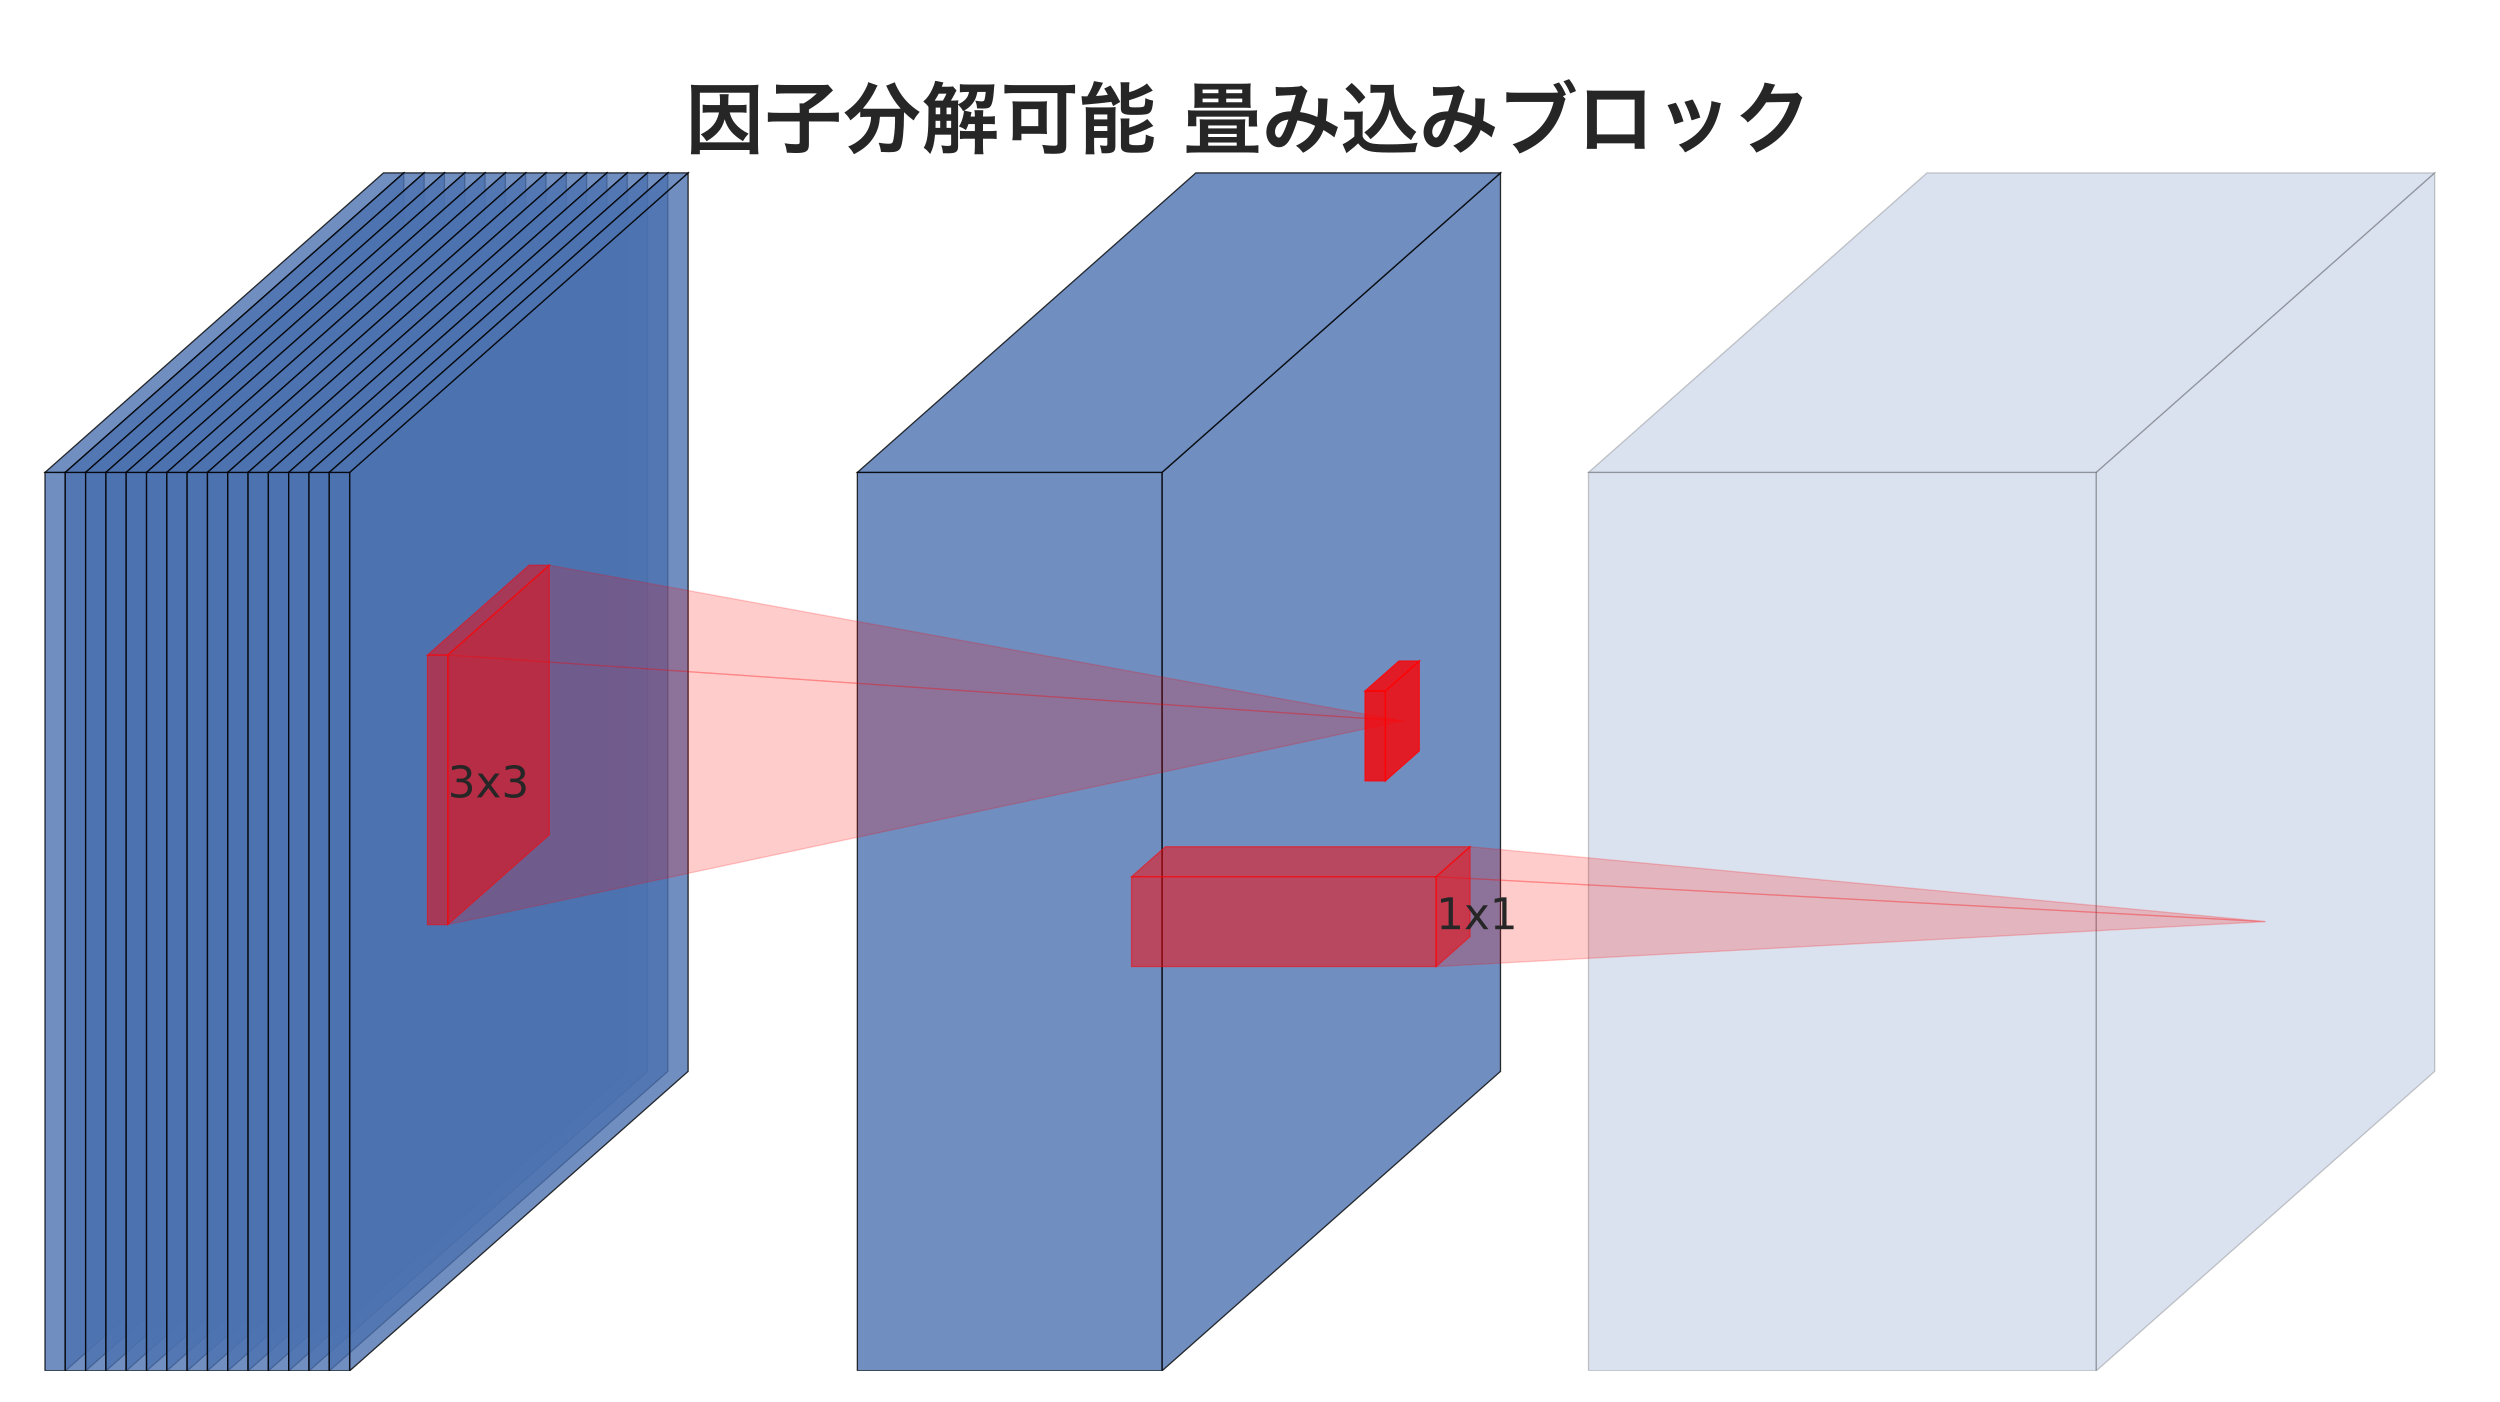 <?xml version="1.0" encoding="UTF-8" standalone="no"?>
<svg
   xmlns:dc="http://purl.org/dc/elements/1.1/"
   xmlns:cc="http://creativecommons.org/ns#"
   xmlns:rdf="http://www.w3.org/1999/02/22-rdf-syntax-ns#"
   xmlns:svg="http://www.w3.org/2000/svg"
   xmlns="http://www.w3.org/2000/svg"
   xmlns:xlink="http://www.w3.org/1999/xlink"
   xmlns:sodipodi="http://sodipodi.sourceforge.net/DTD/sodipodi-0.dtd"
   xmlns:inkscape="http://www.inkscape.org/namespaces/inkscape"
   width="572.4pt"
   height="321.072pt"
   viewBox="0 0 572.4 321.072"
   version="1.2"
   id="svg584"
   sodipodi:docname="2019MobileNetV2_separable_conv.svg"
   inkscape:version="1.0.1 (c497b03c, 2020-09-10)">
  <rect x="0" y="0" width="572.4" height="321.072" fill="#333333" stroke="none"/>
  <sodipodi:namedview
     pagecolor="#ffffff"
     bordercolor="#666666"
     borderopacity="1"
     objecttolerance="10"
     gridtolerance="10"
     guidetolerance="10"
     inkscape:pageopacity="0"
     inkscape:pageshadow="2"
     inkscape:window-width="776"
     inkscape:window-height="480"
     id="namedview586"
     showgrid="false"
     inkscape:zoom="1.4360586"
     inkscape:cx="381.60002"
     inkscape:cy="214.04791"
     inkscape:window-x="0"
     inkscape:window-y="23"
     inkscape:window-maximized="0"
     inkscape:current-layer="svg584" />
  <defs
     id="defs235">
    <g
       id="g62">
      <symbol
         overflow="visible"
         id="glyph1-0">
        <path
           style="stroke:none;"
           d="M 1.797 -15.484 L 1.797 1.797 L 16.203 1.797 L 16.203 -15.484 Z M 14.672 -14.547 L 9.016 -7.578 L 3.344 -14.547 Z M 15.266 0.141 L 9.609 -6.828 L 15.266 -13.781 Z M 3.359 0.859 L 9.016 -6.078 L 14.656 0.859 Z M 2.734 0.156 L 2.734 -13.828 L 8.406 -6.828 Z M 2.734 0.156 "
           id="path2" />
      </symbol>
      <symbol
         overflow="visible"
         id="glyph1-1">
        <path
           style="stroke:none;"
           d="M 7.703 -8.125 C 7.203 -5.766 6.047 -4.375 3.531 -3.109 C 4.094 -2.594 4.406 -2.219 4.844 -1.531 C 5.828 -2.109 6.656 -2.734 7.328 -3.453 C 8.172 -4.344 8.609 -5.172 8.984 -6.562 C 9.672 -4.375 10.766 -3.047 13.172 -1.547 C 13.594 -2.266 13.891 -2.656 14.469 -3.266 C 13.188 -3.875 12.172 -4.641 11.391 -5.578 C 10.781 -6.312 10.406 -7.109 10.141 -8.125 L 12.359 -8.125 C 13.141 -8.125 13.484 -8.094 14 -8.031 L 14 -9.906 C 13.594 -9.828 13.141 -9.812 12.359 -9.812 L 9.812 -9.812 C 9.828 -10.109 9.828 -10.219 9.828 -10.656 C 9.828 -11.531 9.844 -11.875 9.922 -12.297 L 7.828 -12.297 C 7.906 -11.891 7.922 -11.5 7.922 -10.891 C 7.922 -10.391 7.922 -10.375 7.906 -9.812 L 5.594 -9.812 C 4.859 -9.812 4.344 -9.844 3.953 -9.906 L 3.953 -8.031 C 4.344 -8.078 4.891 -8.125 5.594 -8.125 Z M 16.734 1.453 C 16.672 0.938 16.625 0.219 16.625 -0.859 L 16.625 -12.312 C 16.625 -13.234 16.656 -13.75 16.719 -14.469 C 16.078 -14.406 15.5 -14.375 14.609 -14.375 L 3.391 -14.375 C 2.5 -14.375 1.922 -14.406 1.266 -14.469 C 1.328 -13.812 1.375 -13.156 1.375 -12.312 L 1.375 -0.875 C 1.375 0.109 1.328 0.984 1.266 1.453 L 3.312 1.453 L 3.312 0.469 L 14.703 0.469 L 14.703 1.453 Z M 3.312 -12.641 L 14.688 -12.641 L 14.688 -1.281 L 3.312 -1.281 Z M 3.312 -12.641 "
           id="path5" />
      </symbol>
      <symbol
         overflow="visible"
         id="glyph1-2">
        <path
           style="stroke:none;"
           d="M 8.172 -8.031 L 3.391 -8.031 C 2.219 -8.031 1.547 -8.062 0.875 -8.141 L 0.875 -5.953 C 1.641 -6.031 2.25 -6.062 3.328 -6.062 L 8.172 -6.062 L 8.172 -1.312 C 8.172 -0.922 8.047 -0.844 7.312 -0.844 C 6.438 -0.844 5.781 -0.906 4.703 -1.062 C 5.016 -0.281 5.094 0.031 5.25 1.094 C 6.547 1.156 6.906 1.172 7.266 1.172 C 9.672 1.172 10.281 0.781 10.281 -0.812 L 10.281 -6.062 L 14.688 -6.062 C 15.781 -6.062 16.438 -6.031 17.141 -5.953 L 17.141 -8.141 C 16.531 -8.062 15.859 -8.031 14.688 -8.031 L 10.281 -8.031 L 10.281 -8.797 C 11.828 -9.719 13.234 -10.766 14.109 -11.578 C 15.328 -12.75 15.328 -12.75 15.797 -13.172 L 14.641 -14.484 C 14.281 -14.422 13.984 -14.406 13.062 -14.406 L 4.906 -14.406 C 3.984 -14.406 3.391 -14.438 2.75 -14.516 L 2.75 -12.391 C 3.391 -12.453 3.984 -12.484 4.938 -12.484 L 12.109 -12.484 C 10.781 -11.297 10.281 -10.906 9.047 -10.188 L 8.125 -10.188 C 8.156 -9.781 8.172 -9.391 8.172 -8.812 Z M 8.172 -8.031 "
           id="path8" />
      </symbol>
      <symbol
         overflow="visible"
         id="glyph1-3">
        <path
           style="stroke:none;"
           d=""
           id="path11" />
      </symbol>
      <symbol
         overflow="visible"
         id="glyph2-0">
        <path
           style="stroke:none;"
           d="M 1.797 -15.484 L 1.797 1.797 L 16.203 1.797 L 16.203 -15.484 Z M 14.672 -14.547 L 9.016 -7.578 L 3.344 -14.547 Z M 15.266 0.141 L 9.609 -6.828 L 15.266 -13.781 Z M 3.359 0.859 L 9.016 -6.078 L 14.656 0.859 Z M 2.734 0.156 L 2.734 -13.828 L 8.406 -6.828 Z M 2.734 0.156 "
           id="path14" />
      </symbol>
      <symbol
         overflow="visible"
         id="glyph2-1">
        <path
           style="stroke:none;"
           d="M 6.516 -7.125 C 6.484 -6.609 6.469 -6.391 6.406 -6.078 C 6.109 -4.453 5.312 -3.062 4.047 -1.984 C 3.109 -1.188 2.375 -0.734 1.266 -0.328 C 1.938 0.375 2.234 0.781 2.578 1.438 C 4.703 0.375 6.156 -0.859 7.141 -2.516 C 8.016 -3.938 8.406 -5.25 8.547 -7.125 L 12 -7.125 C 12 -6.984 12 -6.859 12 -6.75 C 12 -6.641 12 -6.547 12 -6.484 L 12 -6.078 C 12 -4.219 11.719 -1.844 11.453 -1.297 C 11.281 -1.031 11.094 -0.953 10.422 -0.953 C 9.906 -0.953 9.109 -1.047 8.25 -1.188 C 8.562 -0.312 8.688 0.125 8.781 0.922 C 9.984 0.969 10.281 0.984 10.641 0.984 C 12.234 0.984 12.891 0.734 13.281 -0.047 C 13.734 -1.016 14.047 -3.859 14.047 -7.578 C 14.047 -7.891 14.047 -7.938 14.047 -8.188 C 14.828 -7.422 15.281 -7.031 16.266 -6.297 C 16.734 -7.156 16.891 -7.359 17.641 -8.25 C 15.391 -9.688 13.844 -11.297 12.656 -13.469 C 12.266 -14.188 12.078 -14.562 11.953 -15.031 L 9.953 -14.25 C 10.078 -14.047 10.266 -13.688 10.328 -13.5 C 11.109 -11.828 12.047 -10.406 13.297 -8.984 C 12.875 -8.969 12.625 -8.969 12.188 -8.969 L 5.562 -8.969 C 5.203 -8.969 5.109 -8.969 4.625 -9 C 5.797 -10.344 6.859 -11.953 7.531 -13.375 C 7.734 -13.859 7.828 -14.016 8.016 -14.297 L 5.844 -15.062 C 5.766 -14.531 5.562 -14.047 5.125 -13.25 C 3.984 -11.109 2.625 -9.625 0.391 -8.078 C 1.047 -7.469 1.469 -6.938 1.781 -6.312 C 2.719 -7.031 3.172 -7.438 4.031 -8.312 L 4.031 -7.031 C 4.5 -7.094 4.953 -7.125 5.562 -7.125 Z M 6.516 -7.125 "
           id="path17" />
      </symbol>
      <symbol
         overflow="visible"
         id="glyph2-2">
        <path
           style="stroke:none;"
           d="M 7.25 -14.094 C 7.016 -14.047 6.844 -14.016 6.312 -14.016 L 4.703 -14.016 C 4.984 -14.797 4.984 -14.797 5.078 -15 L 3.172 -15.359 C 3.062 -14.719 2.875 -14.188 2.5 -13.406 C 1.922 -12.172 1.312 -11.344 0.469 -10.625 C 1.141 -10.062 1.391 -9.797 1.656 -9.391 C 1.656 -9.188 1.656 -8.844 1.656 -8.406 C 1.656 -3.188 1.453 -1.578 0.578 -0.016 C 1.172 0.391 1.375 0.594 2.062 1.391 C 2.734 -0.031 2.938 -0.828 3.156 -3.031 L 6.844 -3.031 L 6.844 -0.828 C 6.844 -0.547 6.672 -0.453 6.078 -0.453 C 5.797 -0.453 5.328 -0.484 4.578 -0.578 C 4.828 0.078 4.906 0.516 4.984 1.219 C 5.594 1.234 5.906 1.234 6.109 1.234 C 7.938 1.234 8.438 0.906 8.438 -0.375 L 8.438 -9.438 C 8.438 -9.578 8.438 -9.578 8.438 -9.906 C 9.016 -9.328 9.328 -8.906 9.578 -8.406 L 9.781 -8.531 C 9.797 -8.516 9.797 -8.484 9.797 -8.484 C 9.797 -8.297 9.688 -7.703 9.594 -7.297 C 9.375 -6.375 9.188 -5.844 8.641 -4.906 C 9.125 -4.75 9.469 -4.578 10.234 -4.094 C 10.547 -4.734 10.656 -4.984 10.812 -5.469 L 12.281 -5.469 L 12.281 -3.859 L 10.5 -3.859 C 9.75 -3.859 9.375 -3.875 8.859 -3.938 L 8.859 -2.016 C 9.375 -2.094 9.75 -2.109 10.469 -2.109 L 12.281 -2.109 L 12.281 -0.312 C 12.281 0.469 12.234 0.906 12.172 1.453 L 14.25 1.453 C 14.172 0.922 14.141 0.484 14.141 -0.312 L 14.141 -2.109 L 15.562 -2.109 C 16.391 -2.109 16.797 -2.094 17.266 -2.031 L 17.266 -3.938 C 16.734 -3.875 16.312 -3.859 15.531 -3.859 L 14.141 -3.859 L 14.141 -5.469 L 15.266 -5.469 C 15.969 -5.469 16.453 -5.453 16.859 -5.406 L 16.859 -7.297 C 16.5 -7.219 16.078 -7.188 15.266 -7.188 L 14.141 -7.188 L 14.141 -7.328 C 14.141 -7.797 14.172 -8.188 14.203 -8.641 L 12.172 -8.641 C 12.234 -8.219 12.281 -7.844 12.281 -7.328 L 12.281 -7.188 L 11.297 -7.188 C 11.359 -7.453 11.359 -7.453 11.516 -8.188 L 9.844 -8.547 C 10.688 -9.031 11.297 -9.562 11.828 -10.281 C 12.391 -11.031 12.578 -11.562 12.859 -12.812 L 14.766 -12.812 C 14.688 -11.984 14.594 -11.375 14.484 -11.016 C 14.406 -10.75 14.219 -10.656 13.75 -10.656 C 13.453 -10.656 13 -10.703 12.359 -10.828 C 12.641 -10.188 12.703 -9.906 12.781 -9.047 C 13.812 -9.016 13.812 -9.016 14.094 -9.016 C 15.203 -9.016 15.625 -9.156 15.938 -9.609 C 16.234 -10.062 16.469 -11.156 16.594 -12.641 C 16.672 -13.656 16.703 -14.188 16.766 -14.578 C 16.312 -14.531 15.844 -14.516 15.156 -14.516 L 10.734 -14.516 C 9.859 -14.516 9.375 -14.531 8.844 -14.609 L 8.844 -12.719 C 9.234 -12.781 9.703 -12.812 10.438 -12.812 L 10.938 -12.812 C 10.781 -12.031 10.578 -11.609 10.172 -11.172 C 9.719 -10.688 9.312 -10.406 8.438 -9.984 C 8.453 -10.5 8.453 -10.609 8.5 -10.906 C 8.016 -10.859 7.609 -10.828 6.781 -10.828 C 7.062 -11.266 7.359 -11.828 7.547 -12.156 C 7.859 -12.797 7.922 -12.906 8.078 -13.156 Z M 3.484 -10.828 C 3.219 -10.828 3.219 -10.828 3.078 -10.828 C 3.438 -11.375 3.719 -11.844 4.016 -12.422 L 5.781 -12.422 C 5.531 -11.844 5.297 -11.406 4.953 -10.828 Z M 3.266 -4.594 C 3.266 -4.875 3.266 -4.984 3.281 -5.516 C 3.281 -5.656 3.281 -5.906 3.281 -6.203 L 4.344 -6.203 L 4.344 -4.594 Z M 6.844 -4.594 L 5.797 -4.594 L 5.797 -6.203 L 6.844 -6.203 Z M 6.844 -7.703 L 5.797 -7.703 L 5.797 -9.234 L 6.844 -9.234 Z M 4.344 -9.234 L 4.344 -7.703 L 3.312 -7.703 L 3.312 -9.234 Z M 4.344 -9.234 "
           id="path20" />
      </symbol>
      <symbol
         overflow="visible"
         id="glyph3-0">
        <path
           style="stroke:none;"
           d="M 1.797 -15.484 L 1.797 1.797 L 16.203 1.797 L 16.203 -15.484 Z M 14.672 -14.547 L 9.016 -7.578 L 3.344 -14.547 Z M 15.266 0.141 L 9.609 -6.828 L 15.266 -13.781 Z M 3.359 0.859 L 9.016 -6.078 L 14.656 0.859 Z M 2.734 0.156 L 2.734 -13.828 L 8.406 -6.828 Z M 2.734 0.156 "
           id="path23" />
      </symbol>
      <symbol
         overflow="visible"
         id="glyph3-1">
        <path
           style="stroke:none;"
           d="M 13.188 -12.562 L 13.188 -1.062 C 13.188 -0.594 13.047 -0.5 12.391 -0.5 C 11.641 -0.5 10.75 -0.578 9.688 -0.703 C 9.953 -0.078 10.109 0.609 10.188 1.297 C 10.984 1.328 11.641 1.344 12.172 1.344 C 14.719 1.344 15.203 1.047 15.203 -0.641 L 15.203 -12.562 C 16.062 -12.547 16.625 -12.531 17.219 -12.453 L 17.219 -14.484 C 16.578 -14.422 15.828 -14.375 15.016 -14.375 L 3.219 -14.375 C 2.359 -14.375 1.688 -14.422 1.047 -14.484 L 1.047 -12.453 C 1.766 -12.531 2.469 -12.562 3.266 -12.562 Z M 10.734 -9.156 C 10.734 -9.906 10.75 -10.219 10.812 -10.688 C 10.312 -10.641 9.812 -10.625 9.094 -10.625 L 4.547 -10.625 C 3.828 -10.625 3.344 -10.641 2.875 -10.688 C 2.953 -10.188 2.969 -9.734 2.969 -9.031 L 2.969 -3.359 C 2.969 -2.828 2.938 -2.328 2.859 -1.75 L 4.938 -1.75 L 4.938 -3.234 L 9.156 -3.234 C 9.234 -3.234 9.391 -3.234 9.625 -3.219 C 9.781 -3.219 9.922 -3.219 10.094 -3.219 C 10.422 -3.203 10.5 -3.203 10.797 -3.172 C 10.75 -3.641 10.734 -4.062 10.734 -4.625 Z M 4.906 -8.875 L 8.797 -8.875 L 8.797 -4.984 L 4.906 -4.984 Z M 4.906 -8.875 "
           id="path26" />
      </symbol>
      <symbol
         overflow="visible"
         id="glyph3-2">
        <path
           style="stroke:none;"
           d="M 0.906 -9.844 C 1.172 -9.906 1.625 -9.953 2.062 -9.969 C 3.312 -10.047 6.375 -10.375 7.531 -10.547 C 7.656 -10.266 7.734 -10.047 7.938 -9.578 L 9.562 -10.531 C 8.688 -12.203 8.156 -13.141 7.328 -14.297 L 5.891 -13.594 C 6.281 -12.938 6.391 -12.781 6.719 -12.156 C 5.594 -12 5.172 -11.969 4.016 -11.891 C 4.422 -12.578 5.078 -13.781 5.297 -14.25 C 5.422 -14.531 5.484 -14.688 5.641 -14.922 L 3.547 -15.297 C 3.297 -14.234 2.844 -13.188 2.031 -11.812 C 1.922 -11.812 1.812 -11.812 1.766 -11.812 C 1.656 -11.797 1.578 -11.797 1.547 -11.797 C 1.391 -11.797 0.922 -11.812 0.688 -11.844 Z M 11.594 -13.578 C 11.594 -14.281 11.609 -14.641 11.688 -15.031 L 9.609 -15.031 C 9.688 -14.609 9.703 -14.172 9.703 -13.484 L 9.703 -9 C 9.703 -8.359 9.906 -8.016 10.406 -7.812 C 10.875 -7.609 11.438 -7.562 12.875 -7.562 C 15.234 -7.562 15.906 -7.672 16.375 -8.125 C 16.797 -8.531 16.953 -9.141 17.094 -10.828 C 16.469 -10.938 15.906 -11.109 15.297 -11.391 C 15.266 -10.062 15.188 -9.703 15 -9.516 C 14.766 -9.344 14.344 -9.281 12.891 -9.281 C 11.75 -9.281 11.594 -9.359 11.594 -9.797 L 11.594 -10.922 C 13.188 -11.391 14.594 -11.938 15.75 -12.516 C 16.625 -12.938 16.625 -12.938 17.016 -13.109 L 15.672 -14.766 C 15.125 -14.297 14.594 -13.984 13.594 -13.5 C 12.984 -13.188 12.531 -13.031 11.594 -12.75 Z M 11.609 -5.25 C 11.609 -6.047 11.625 -6.375 11.703 -6.75 L 9.625 -6.75 C 9.703 -6.312 9.719 -5.969 9.719 -5.141 L 9.719 -0.406 C 9.719 0.188 9.859 0.5 10.281 0.75 C 10.75 1.047 11.328 1.109 13.078 1.109 C 15.359 1.109 15.984 0.984 16.469 0.453 C 16.938 -0.078 17.141 -0.75 17.266 -2.453 C 16.609 -2.578 15.969 -2.797 15.422 -3.062 C 15.406 -2.016 15.297 -1.219 15.141 -0.984 C 14.969 -0.719 14.531 -0.625 13.344 -0.625 C 12.688 -0.625 12.344 -0.641 12.062 -0.719 C 11.719 -0.797 11.609 -0.906 11.609 -1.203 L 11.609 -2.891 C 13.234 -3.344 13.406 -3.406 14.297 -3.719 C 14.844 -3.938 16.609 -4.734 17.141 -5.016 L 15.766 -6.609 C 14.641 -5.734 13.344 -5.141 11.609 -4.656 Z M 1.703 -0.484 C 1.703 0.391 1.688 0.859 1.625 1.469 L 3.672 1.469 C 3.594 0.906 3.578 0.328 3.578 -0.516 L 3.578 -2.297 L 6.609 -2.297 L 6.609 -0.812 C 6.562 -0.547 6.5 -0.484 6.125 -0.484 C 5.719 -0.484 5.25 -0.547 4.906 -0.609 C 5.141 0.094 5.25 0.594 5.312 1.219 C 5.641 1.234 5.906 1.234 6.062 1.234 C 7 1.234 7.578 1.141 7.953 0.906 C 8.312 0.688 8.453 0.266 8.453 -0.5 L 8.453 -7.672 C 8.453 -8.562 8.484 -8.859 8.516 -9.359 C 8.047 -9.312 7.625 -9.281 6.891 -9.281 L 2.938 -9.281 C 2.359 -9.281 2.031 -9.312 1.641 -9.344 C 1.688 -8.797 1.703 -8.312 1.703 -7.688 Z M 3.562 -7.656 L 6.609 -7.656 L 6.609 -6.531 L 3.562 -6.531 Z M 3.562 -4.984 L 6.609 -4.984 L 6.609 -3.875 L 3.562 -3.875 Z M 3.562 -4.984 "
           id="path29" />
      </symbol>
      <symbol
         overflow="visible"
         id="glyph3-3">
        <path
           style="stroke:none;"
           d="M 14.125 -0.516 L 14.125 -4.969 C 14.125 -5.672 14.141 -5.875 14.203 -6.562 C 13.641 -6.531 13.344 -6.516 12.469 -6.516 L 5.469 -6.516 C 4.547 -6.516 4.172 -6.531 3.75 -6.562 C 3.812 -5.688 3.812 -5.641 3.812 -4.969 L 3.812 -0.516 L 2.734 -0.516 C 1.906 -0.516 1.344 -0.562 0.75 -0.625 L 0.75 1.156 C 1.281 1.078 1.969 1.047 2.938 1.047 L 15 1.047 C 16 1.047 16.656 1.078 17.203 1.156 L 17.203 -0.625 C 16.578 -0.547 16.078 -0.516 15.234 -0.516 Z M 5.703 -3.203 L 12.234 -3.203 L 12.234 -2.5 L 5.703 -2.5 Z M 12.234 -4.469 L 5.703 -4.469 L 5.703 -5.141 L 12.234 -5.141 Z M 5.703 -1.234 L 12.234 -1.234 L 12.234 -0.516 L 5.703 -0.516 Z M 2.578 -10.906 C 2.578 -10.219 2.562 -9.828 2.516 -9.141 C 2.969 -9.188 3.422 -9.203 4.188 -9.203 L 13.734 -9.203 C 14.516 -9.203 14.969 -9.188 15.438 -9.141 C 15.391 -9.734 15.375 -10.172 15.375 -10.906 L 15.375 -13 C 15.375 -13.812 15.391 -14.25 15.438 -14.781 C 14.922 -14.719 14.312 -14.703 13.5 -14.703 L 4.453 -14.703 C 3.641 -14.703 3 -14.719 2.516 -14.781 C 2.562 -14.25 2.578 -13.719 2.578 -13 Z M 4.422 -13.375 L 8.047 -13.375 L 8.047 -12.531 L 4.422 -12.531 Z M 13.5 -13.375 L 13.5 -12.531 L 9.828 -12.531 L 9.828 -13.375 Z M 4.422 -11.297 L 8.047 -11.297 L 8.047 -10.453 L 4.422 -10.453 Z M 13.5 -11.297 L 13.5 -10.453 L 9.828 -10.453 L 9.828 -11.297 Z M 2.984 -4.953 L 2.984 -7.156 L 15 -7.156 L 15 -4.891 L 16.953 -4.891 C 16.891 -5.234 16.859 -5.594 16.859 -6.141 L 16.859 -7.469 C 16.859 -8.125 16.859 -8.266 16.922 -8.625 C 16.438 -8.562 16.141 -8.562 14.906 -8.562 L 3.047 -8.562 C 2.016 -8.562 1.625 -8.594 1.062 -8.641 C 1.094 -8.219 1.109 -7.953 1.109 -7.484 L 1.109 -6.188 C 1.109 -5.672 1.094 -5.359 1.047 -4.953 Z M 2.984 -4.953 "
           id="path32" />
      </symbol>
      <symbol
         overflow="visible"
         id="glyph3-4">
        <path
           style="stroke:none;"
           d="M 3.234 -11.875 C 3.594 -11.938 3.922 -11.953 4.656 -11.984 C 6.422 -12.062 6.859 -12.078 7.781 -12.156 C 7.328 -10.5 7.109 -9.812 6.641 -8.391 C 5.125 -8.328 4.172 -8.094 3.234 -7.531 C 1.812 -6.641 1.016 -5.234 1.016 -3.578 C 1.016 -1.625 2.234 -0.156 3.891 -0.156 C 4.875 -0.156 5.688 -0.719 6.359 -1.875 C 6.875 -2.766 7.344 -3.922 8.141 -6.297 C 9.844 -6.016 10.906 -5.672 12.188 -5.062 C 11.891 -4.141 11.297 -3.172 10.578 -2.391 C 9.844 -1.625 9.141 -1.156 7.797 -0.5 C 8.5 0 8.672 0.188 9.438 1.109 C 10.453 0.578 11.359 -0.094 12.156 -0.922 C 13.062 -1.875 13.609 -2.75 14.109 -4.094 C 15.031 -3.562 16.078 -2.859 16.594 -2.406 L 17.406 -4.781 C 17.141 -4.906 17.062 -4.938 16.578 -5.219 C 16.016 -5.547 15.234 -5.953 14.656 -6.25 C 14.828 -7.391 14.922 -8.484 14.969 -10.062 C 15 -10.75 15.016 -10.891 15.078 -11.266 L 12.812 -11.359 C 12.875 -11 12.891 -10.797 12.891 -10.406 C 12.891 -8.734 12.859 -7.984 12.703 -7.078 C 11.344 -7.672 10.141 -8.016 8.734 -8.203 C 8.891 -8.766 9.984 -12.078 10.078 -12.297 C 10.203 -12.641 10.297 -12.828 10.453 -13.047 L 9.031 -14.281 C 8.797 -14.125 8.672 -14.094 8.312 -14.062 C 7.656 -13.969 6.047 -13.891 4.969 -13.891 C 4.016 -13.891 3.562 -13.906 3.156 -13.984 Z M 6.078 -6.5 C 5.703 -5.328 5.281 -4.219 4.906 -3.484 C 4.5 -2.688 4.234 -2.359 3.891 -2.359 C 3.406 -2.359 3 -2.953 3 -3.688 C 3 -4.312 3.234 -4.938 3.688 -5.422 C 4.25 -6.031 4.875 -6.312 6.078 -6.5 Z M 6.078 -6.5 "
           id="path35" />
      </symbol>
      <symbol
         overflow="visible"
         id="glyph3-5">
        <path
           style="stroke:none;"
           d="M 10.172 -12.656 C 10.078 -11.406 10.016 -10.891 9.828 -10.156 C 9.469 -8.625 8.781 -7.141 7.828 -5.875 C 7.094 -4.891 6.547 -4.359 5.453 -3.562 C 6.125 -2.938 6.391 -2.641 6.875 -2 C 8.078 -2.969 8.641 -3.547 9.312 -4.469 C 10.312 -5.812 10.812 -6.953 11.266 -8.859 C 11.875 -6.891 12.391 -5.797 13.281 -4.594 C 14.109 -3.484 14.844 -2.766 16.156 -1.781 C 16.547 -2.562 16.844 -3.062 17.359 -3.672 C 15.391 -5.078 14.312 -6.312 13.391 -8.297 C 12.625 -9.938 12.203 -11.75 12.203 -13.516 C 12.203 -13.828 12.203 -14.078 12.234 -14.484 C 11.891 -14.438 11.5 -14.422 10.922 -14.422 L 8.359 -14.422 C 7.625 -14.422 7.25 -14.438 6.859 -14.516 L 6.859 -12.562 C 7.312 -12.641 7.734 -12.656 8.359 -12.656 Z M 1.109 -13.516 C 2.516 -12.266 3.094 -11.625 4.219 -10.109 L 5.703 -11.578 C 4.828 -12.719 3.859 -13.734 2.562 -14.875 Z M 0.844 -6.391 C 1.297 -6.469 1.562 -6.484 2.062 -6.484 L 3.172 -6.484 L 3.172 -2.609 C 2.391 -1.922 1.266 -1.172 0.484 -0.844 L 1.375 1.203 C 1.453 1.141 1.453 1.141 1.641 0.984 C 1.766 0.875 1.875 0.797 2.172 0.562 C 3.031 -0.094 3.453 -0.469 4.031 -1.047 C 4.734 -0.125 5.375 0.359 6.312 0.641 C 7.25 0.953 8.719 1.062 11.656 1.062 C 12.906 1.062 15.516 1.016 17.125 0.953 C 17.25 0.125 17.359 -0.328 17.656 -1.188 C 15.875 -0.938 13.594 -0.812 10.984 -0.812 C 7.891 -0.812 6.953 -0.938 6.078 -1.469 C 5.484 -1.875 5.328 -2.047 5.062 -2.625 L 5.062 -6.391 C 5.062 -7.391 5.078 -7.781 5.125 -8.375 C 4.719 -8.297 4.297 -8.281 3.766 -8.281 L 2.281 -8.281 C 1.609 -8.281 1.312 -8.297 0.844 -8.375 Z M 0.844 -6.391 "
           id="path38" />
      </symbol>
      <symbol
         overflow="visible"
         id="glyph3-6">
        <path
           style="stroke:none;"
           d="M 14.906 -11.859 L 15.625 -12.156 C 15.141 -13.344 14.719 -14.078 14.016 -15 L 12.703 -14.516 C 13.172 -13.875 13.516 -13.344 13.828 -12.688 C 13.484 -12.656 13.172 -12.641 12.531 -12.641 L 4.266 -12.641 C 3.047 -12.641 2.609 -12.656 1.969 -12.766 L 1.969 -10.422 C 2.562 -10.516 2.891 -10.531 4.234 -10.531 L 12.797 -10.531 C 11.641 -5.734 8.391 -2.391 3.406 -0.844 C 4.219 -0.047 4.516 0.359 4.984 1.297 C 10.578 -1.031 13.828 -4.719 15.234 -10.391 C 15.328 -10.766 15.391 -10.922 15.531 -11.203 Z M 17.922 -13.016 C 17.516 -14.078 17.078 -14.797 16.344 -15.75 L 15.047 -15.266 C 15.656 -14.453 16.156 -13.531 16.594 -12.469 Z M 17.922 -13.016 "
           id="path41" />
      </symbol>
      <symbol
         overflow="visible"
         id="glyph3-7">
        <path
           style="stroke:none;"
           d="M 13.344 -1.047 L 13.344 0.203 L 15.656 0.203 C 15.609 -0.219 15.594 -0.703 15.594 -1.375 L 15.594 -11.656 C 15.594 -12.328 15.609 -12.688 15.641 -13.156 C 15.234 -13.125 14.906 -13.109 14.125 -13.109 L 3.906 -13.109 C 3.188 -13.109 2.812 -13.125 2.375 -13.156 C 2.438 -12.672 2.453 -12.328 2.453 -11.641 L 2.453 -1.328 C 2.453 -0.641 2.438 -0.219 2.375 0.219 L 4.703 0.219 L 4.703 -1.047 Z M 13.344 -3.094 L 4.703 -3.094 L 4.703 -11.062 L 13.344 -11.062 Z M 13.344 -3.094 "
           id="path44" />
      </symbol>
      <symbol
         overflow="visible"
         id="glyph3-8">
        <path
           style="stroke:none;"
           d="M 2.875 -9.797 C 3.688 -8.203 4.047 -7.25 4.516 -5.438 L 6.547 -6.078 C 5.906 -8.094 5.547 -8.969 4.781 -10.344 Z M 6.734 -10.547 C 7.484 -9.078 8.031 -7.688 8.375 -6.312 L 10.375 -6.953 C 9.922 -8.516 9.578 -9.312 8.625 -11.094 Z M 12.922 -10.734 C 12.922 -10.172 12.828 -9.547 12.594 -8.656 C 11.828 -5.781 10.625 -3.938 8.516 -2.406 C 7.453 -1.641 6.719 -1.234 5.453 -0.75 C 6.203 -0.031 6.422 0.234 6.891 1.031 C 9.562 -0.328 11.047 -1.5 12.391 -3.312 C 13.531 -4.875 14.344 -6.859 14.875 -9.312 C 14.969 -9.859 15.016 -9.953 15.125 -10.219 Z M 12.922 -10.734 "
           id="path47" />
      </symbol>
      <symbol
         overflow="visible"
         id="glyph3-9">
        <path
           style="stroke:none;"
           d="M 14.594 -12.656 C 14.188 -12.516 13.984 -12.469 13.281 -12.469 L 9.344 -12.422 C 9 -12.422 8.719 -12.406 8.484 -12.391 C 8.656 -12.703 8.656 -12.703 8.766 -12.953 C 8.953 -13.312 8.953 -13.312 9 -13.422 C 9.188 -13.844 9.188 -13.844 9.234 -13.938 C 9.438 -14.328 9.438 -14.328 9.547 -14.484 L 7.078 -14.969 C 7 -14.328 6.719 -13.625 6.156 -12.594 C 4.844 -10.219 3.547 -8.781 1.5 -7.375 C 2.438 -6.797 2.703 -6.562 3.234 -5.828 C 4.953 -7.141 6.359 -8.688 7.453 -10.438 L 12.875 -10.531 C 11.875 -7.312 10.188 -4.844 7.609 -2.938 C 6.484 -2.094 5.469 -1.547 3.672 -0.812 C 4.469 -0.125 4.703 0.188 5.203 1.078 C 7.969 -0.203 9.953 -1.609 11.609 -3.484 C 13.188 -5.281 14.469 -7.703 15.297 -10.438 C 15.5 -11.094 15.562 -11.25 15.75 -11.516 Z M 14.594 -12.656 "
           id="path50" />
      </symbol>
      <symbol
         overflow="visible"
         id="glyph0-0">
        <path
           style="stroke:none;"
           d="M 4.059 -3.93 C 4.531 -3.828 4.898 -3.621 5.16 -3.301 C 5.422 -2.98 5.559 -2.578 5.559 -2.121 C 5.559 -1.398 5.309 -0.84 4.82 -0.449 C 4.32 -0.059 3.621 0.129 2.711 0.129 C 2.398 0.129 2.078 0.102 1.762 0.039 C 1.441 -0.012 1.102 -0.102 0.762 -0.219 L 0.762 -1.172 C 1.031 -1.012 1.328 -0.891 1.66 -0.809 C 1.98 -0.73 2.32 -0.691 2.68 -0.691 C 3.301 -0.691 3.77 -0.809 4.09 -1.051 C 4.41 -1.289 4.578 -1.648 4.578 -2.121 C 4.578 -2.539 4.43 -2.879 4.129 -3.121 C 3.828 -3.359 3.41 -3.488 2.871 -3.488 L 2.02 -3.488 L 2.02 -4.301 L 2.91 -4.301 C 3.391 -4.301 3.762 -4.391 4.02 -4.59 C 4.281 -4.781 4.41 -5.059 4.41 -5.43 C 4.41 -5.801 4.27 -6.09 4.012 -6.289 C 3.738 -6.488 3.359 -6.59 2.871 -6.59 C 2.602 -6.59 2.309 -6.559 2 -6.5 C 1.691 -6.441 1.352 -6.352 0.98 -6.23 L 0.98 -7.109 C 1.352 -7.211 1.699 -7.289 2.031 -7.34 C 2.352 -7.391 2.66 -7.422 2.961 -7.422 C 3.699 -7.422 4.289 -7.25 4.73 -6.91 C 5.172 -6.57 5.391 -6.109 5.391 -5.531 C 5.391 -5.129 5.27 -4.789 5.039 -4.512 C 4.809 -4.23 4.48 -4.031 4.059 -3.93 "
           id="path53" />
      </symbol>
      <symbol
         overflow="visible"
         id="glyph0-1">
        <path
           style="stroke:none;"
           d="M 5.488 -5.469 L 3.512 -2.809 L 5.59 0 L 4.531 0 L 2.941 -2.148 L 1.352 0 L 0.289 0 L 2.41 -2.859 L 0.469 -5.469 L 1.531 -5.469 L 2.98 -3.52 L 4.43 -5.469 L 5.488 -5.469 "
           id="path56" />
      </symbol>
      <symbol
         overflow="visible"
         id="glyph0-2">
        <path
           style="stroke:none;"
           d="M 1.238 -0.828 L 2.852 -0.828 L 2.852 -6.391 L 1.102 -6.039 L 1.102 -6.941 L 2.84 -7.289 L 3.828 -7.289 L 3.828 -0.828 L 5.441 -0.828 L 5.441 0 L 1.238 0 L 1.238 -0.828 "
           id="path59" />
      </symbol>
    </g>
    <clipPath
       id="clip1">
      <path
         d="M 0 0 L 572.398 0 L 572.398 321.07 L 0 321.07 Z M 0 0 "
         id="path64" />
    </clipPath>
    <clipPath
       id="clip2">
      <path
         d="M 14 39 L 93 39 L 93 313.871 L 14 313.871 Z M 14 39 "
         id="path67" />
    </clipPath>
    <clipPath
       id="clip3">
      <path
         d="M 10 35 L 97 35 L 97 313.871 L 10 313.871 Z M 10 35 "
         id="path70" />
    </clipPath>
    <clipPath
       id="clip4">
      <path
         d="M 10 108 L 15 108 L 15 313.871 L 10 313.871 Z M 10 108 "
         id="path73" />
    </clipPath>
    <clipPath
       id="clip5">
      <path
         d="M 10 108 L 16 108 L 16 313.871 L 10 313.871 Z M 10 108 "
         id="path76" />
    </clipPath>
    <clipPath
       id="clip6">
      <path
         d="M 7.199 35 L 97 35 L 97 113 L 7.199 113 Z M 7.199 35 "
         id="path79" />
    </clipPath>
    <clipPath
       id="clip7">
      <path
         d="M 19 39 L 98 39 L 98 313.871 L 19 313.871 Z M 19 39 "
         id="path82" />
    </clipPath>
    <clipPath
       id="clip8">
      <path
         d="M 15 35 L 102 35 L 102 313.871 L 15 313.871 Z M 15 35 "
         id="path85" />
    </clipPath>
    <clipPath
       id="clip9">
      <path
         d="M 14 108 L 20 108 L 20 313.871 L 14 313.871 Z M 14 108 "
         id="path88" />
    </clipPath>
    <clipPath
       id="clip10">
      <path
         d="M 24 39 L 102 39 L 102 313.871 L 24 313.871 Z M 24 39 "
         id="path91" />
    </clipPath>
    <clipPath
       id="clip11">
      <path
         d="M 20 35 L 106 35 L 106 313.871 L 20 313.871 Z M 20 35 "
         id="path94" />
    </clipPath>
    <clipPath
       id="clip12">
      <path
         d="M 19 108 L 25 108 L 25 313.871 L 19 313.871 Z M 19 108 "
         id="path97" />
    </clipPath>
    <clipPath
       id="clip13">
      <path
         d="M 28 39 L 107 39 L 107 313.871 L 28 313.871 Z M 28 39 "
         id="path100" />
    </clipPath>
    <clipPath
       id="clip14">
      <path
         d="M 24 35 L 111 35 L 111 313.871 L 24 313.871 Z M 24 35 "
         id="path103" />
    </clipPath>
    <clipPath
       id="clip15">
      <path
         d="M 24 108 L 29 108 L 29 313.871 L 24 313.871 Z M 24 108 "
         id="path106" />
    </clipPath>
    <clipPath
       id="clip16">
      <path
         d="M 24 108 L 30 108 L 30 313.871 L 24 313.871 Z M 24 108 "
         id="path109" />
    </clipPath>
    <clipPath
       id="clip17">
      <path
         d="M 33 39 L 112 39 L 112 313.871 L 33 313.871 Z M 33 39 "
         id="path112" />
    </clipPath>
    <clipPath
       id="clip18">
      <path
         d="M 29 35 L 116 35 L 116 313.871 L 29 313.871 Z M 29 35 "
         id="path115" />
    </clipPath>
    <clipPath
       id="clip19">
      <path
         d="M 28 108 L 34 108 L 34 313.871 L 28 313.871 Z M 28 108 "
         id="path118" />
    </clipPath>
    <clipPath
       id="clip20">
      <path
         d="M 38 39 L 116 39 L 116 313.871 L 38 313.871 Z M 38 39 "
         id="path121" />
    </clipPath>
    <clipPath
       id="clip21">
      <path
         d="M 33 35 L 120 35 L 120 313.871 L 33 313.871 Z M 33 35 "
         id="path124" />
    </clipPath>
    <clipPath
       id="clip22">
      <path
         d="M 33 108 L 39 108 L 39 313.871 L 33 313.871 Z M 33 108 "
         id="path127" />
    </clipPath>
    <clipPath
       id="clip23">
      <path
         d="M 42 39 L 121 39 L 121 313.871 L 42 313.871 Z M 42 39 "
         id="path130" />
    </clipPath>
    <clipPath
       id="clip24">
      <path
         d="M 38 35 L 125 35 L 125 313.871 L 38 313.871 Z M 38 35 "
         id="path133" />
    </clipPath>
    <clipPath
       id="clip25">
      <path
         d="M 38 108 L 43 108 L 43 313.871 L 38 313.871 Z M 38 108 "
         id="path136" />
    </clipPath>
    <clipPath
       id="clip26">
      <path
         d="M 47 39 L 125 39 L 125 313.871 L 47 313.871 Z M 47 39 "
         id="path139" />
    </clipPath>
    <clipPath
       id="clip27">
      <path
         d="M 43 35 L 130 35 L 130 313.871 L 43 313.871 Z M 43 35 "
         id="path142" />
    </clipPath>
    <clipPath
       id="clip28">
      <path
         d="M 42 108 L 48 108 L 48 313.871 L 42 313.871 Z M 42 108 "
         id="path145" />
    </clipPath>
    <clipPath
       id="clip29">
      <path
         d="M 52 39 L 130 39 L 130 313.871 L 52 313.871 Z M 52 39 "
         id="path148" />
    </clipPath>
    <clipPath
       id="clip30">
      <path
         d="M 47 35 L 134 35 L 134 313.871 L 47 313.871 Z M 47 35 "
         id="path151" />
    </clipPath>
    <clipPath
       id="clip31">
      <path
         d="M 47 108 L 53 108 L 53 313.871 L 47 313.871 Z M 47 108 "
         id="path154" />
    </clipPath>
    <clipPath
       id="clip32">
      <path
         d="M 56 39 L 135 39 L 135 313.871 L 56 313.871 Z M 56 39 "
         id="path157" />
    </clipPath>
    <clipPath
       id="clip33">
      <path
         d="M 52 35 L 139 35 L 139 313.871 L 52 313.871 Z M 52 35 "
         id="path160" />
    </clipPath>
    <clipPath
       id="clip34">
      <path
         d="M 52 108 L 57 108 L 57 313.871 L 52 313.871 Z M 52 108 "
         id="path163" />
    </clipPath>
    <clipPath
       id="clip35">
      <path
         d="M 61 39 L 139 39 L 139 313.871 L 61 313.871 Z M 61 39 "
         id="path166" />
    </clipPath>
    <clipPath
       id="clip36">
      <path
         d="M 57 35 L 144 35 L 144 313.871 L 57 313.871 Z M 57 35 "
         id="path169" />
    </clipPath>
    <clipPath
       id="clip37">
      <path
         d="M 56 108 L 62 108 L 62 313.871 L 56 313.871 Z M 56 108 "
         id="path172" />
    </clipPath>
    <clipPath
       id="clip38">
      <path
         d="M 66 39 L 144 39 L 144 313.871 L 66 313.871 Z M 66 39 "
         id="path175" />
    </clipPath>
    <clipPath
       id="clip39">
      <path
         d="M 61 35 L 148 35 L 148 313.871 L 61 313.871 Z M 61 35 "
         id="path178" />
    </clipPath>
    <clipPath
       id="clip40">
      <path
         d="M 61 108 L 67 108 L 67 313.871 L 61 313.871 Z M 61 108 "
         id="path181" />
    </clipPath>
    <clipPath
       id="clip41">
      <path
         d="M 70 39 L 149 39 L 149 313.871 L 70 313.871 Z M 70 39 "
         id="path184" />
    </clipPath>
    <clipPath
       id="clip42">
      <path
         d="M 66 35 L 153 35 L 153 313.871 L 66 313.871 Z M 66 35 "
         id="path187" />
    </clipPath>
    <clipPath
       id="clip43">
      <path
         d="M 66 108 L 71 108 L 71 313.871 L 66 313.871 Z M 66 108 "
         id="path190" />
    </clipPath>
    <clipPath
       id="clip44">
      <path
         d="M 65 108 L 71 108 L 71 313.871 L 65 313.871 Z M 65 108 "
         id="path193" />
    </clipPath>
    <clipPath
       id="clip45">
      <path
         d="M 75 39 L 153 39 L 153 313.871 L 75 313.871 Z M 75 39 "
         id="path196" />
    </clipPath>
    <clipPath
       id="clip46">
      <path
         d="M 71 35 L 158 35 L 158 313.871 L 71 313.871 Z M 71 35 "
         id="path199" />
    </clipPath>
    <clipPath
       id="clip47">
      <path
         d="M 70 108 L 76 108 L 76 313.871 L 70 313.871 Z M 70 108 "
         id="path202" />
    </clipPath>
    <clipPath
       id="clip48">
      <path
         d="M 80 39 L 158 39 L 158 313.871 L 80 313.871 Z M 80 39 "
         id="path205" />
    </clipPath>
    <clipPath
       id="clip49">
      <path
         d="M 75 35 L 162 35 L 162 313.871 L 75 313.871 Z M 75 35 "
         id="path208" />
    </clipPath>
    <clipPath
       id="clip50">
      <path
         d="M 75 108 L 81 108 L 81 313.871 L 75 313.871 Z M 75 108 "
         id="path211" />
    </clipPath>
    <clipPath
       id="clip51">
      <path
         d="M 266 39 L 344 39 L 344 313.871 L 266 313.871 Z M 266 39 "
         id="path214" />
    </clipPath>
    <clipPath
       id="clip52">
      <path
         d="M 261 35 L 348 35 L 348 313.871 L 261 313.871 Z M 261 35 "
         id="path217" />
    </clipPath>
    <clipPath
       id="clip53">
      <path
         d="M 196 108 L 267 108 L 267 313.871 L 196 313.871 Z M 196 108 "
         id="path220" />
    </clipPath>
    <clipPath
       id="clip54">
      <path
         d="M 479 39 L 558 39 L 558 313.871 L 479 313.871 Z M 479 39 "
         id="path223" />
    </clipPath>
    <clipPath
       id="clip55">
      <path
         d="M 475 35 L 562 35 L 562 313.871 L 475 313.871 Z M 475 35 "
         id="path226" />
    </clipPath>
    <clipPath
       id="clip56">
      <path
         d="M 363 108 L 480 108 L 480 313.871 L 363 313.871 Z M 363 108 "
         id="path229" />
    </clipPath>
    <clipPath
       id="clip57">
      <path
         d="M 363 108 L 481 108 L 481 313.871 L 363 313.871 Z M 363 108 "
         id="path232" />
    </clipPath>
  </defs>
  <g
     id="surface2169">
    <g
       clip-path="url(#clip1)"
       clip-rule="nonzero"
       id="g239">
      <path
         style=" stroke:none;fill-rule:nonzero;fill:rgb(100%,100%,100%);fill-opacity:1;"
         d="M 0 321.07 L 572.398 321.07 L 572.398 0 L 0 0 Z M 0 321.07 "
         id="path237" />
    </g>
    <path
       style=" stroke:none;fill-rule:nonzero;fill:rgb(100%,100%,100%);fill-opacity:1;"
       d="M 7.199 313.871 L 565.199 313.871 L 565.199 25.871 L 7.199 25.871 Z M 7.199 313.871 "
       id="path241" />
    <g
       clip-path="url(#clip2)"
       clip-rule="nonzero"
       id="g245">
      <path
         style=" stroke:none;fill-rule:nonzero;fill:rgb(29.799%,44.699%,68.999%);fill-opacity:0.8;"
         d="M 14.949 313.871 L 14.949 108.156 L 92.449 39.586 L 92.449 245.301 Z M 14.949 313.871 "
         id="path243" />
    </g>
    <g
       clip-path="url(#clip3)"
       clip-rule="nonzero"
       id="g249">
      <path
         style="fill:none;stroke-width:0.3;stroke-linecap:butt;stroke-linejoin:miter;stroke:rgb(0%,0%,0%);stroke-opacity:0.8;stroke-miterlimit:10;"
         d="M -0.001 0.001 L -0.001 205.716 L 77.499 274.286 L 77.499 68.571 Z M -0.001 0.001 "
         transform="matrix(1,0,0,-1,14.95,313.872)"
         id="path247" />
    </g>
    <g
       clip-path="url(#clip4)"
       clip-rule="nonzero"
       id="g253">
      <path
         style=" stroke:none;fill-rule:nonzero;fill:rgb(29.799%,44.699%,68.999%);fill-opacity:0.8;"
         d="M 14.949 313.871 L 10.301 313.871 L 10.301 108.156 L 14.949 108.156 Z M 14.949 313.871 "
         id="path251" />
    </g>
    <g
       clip-path="url(#clip5)"
       clip-rule="nonzero"
       id="g257">
      <path
         style="fill:none;stroke-width:0.3;stroke-linecap:butt;stroke-linejoin:miter;stroke:rgb(0%,0%,0%);stroke-opacity:0.8;stroke-miterlimit:10;"
         d="M -0.001 0.001 L -4.649 0.001 L -4.649 205.716 L -0.001 205.716 Z M -0.001 0.001 "
         transform="matrix(1,0,0,-1,14.95,313.872)"
         id="path255" />
    </g>
    <path
       style=" stroke:none;fill-rule:nonzero;fill:rgb(29.799%,44.699%,68.999%);fill-opacity:0.8;"
       d="M 14.949 108.156 L 10.301 108.156 L 87.801 39.586 L 92.449 39.586 Z M 14.949 108.156 "
       id="path259" />
    <g
       clip-path="url(#clip6)"
       clip-rule="nonzero"
       id="g263">
      <path
         style="fill:none;stroke-width:0.3;stroke-linecap:butt;stroke-linejoin:miter;stroke:rgb(0%,0%,0%);stroke-opacity:0.8;stroke-miterlimit:10;"
         d="M -0.001 0.001 L -4.649 0.001 L 72.851 68.572 L 77.499 68.572 Z M -0.001 0.001 "
         transform="matrix(1,0,0,-1,14.95,108.158)"
         id="path261" />
    </g>
    <g
       clip-path="url(#clip7)"
       clip-rule="nonzero"
       id="g267">
      <path
         style=" stroke:none;fill-rule:nonzero;fill:rgb(29.799%,44.699%,68.999%);fill-opacity:0.8;"
         d="M 19.602 313.871 L 19.602 108.156 L 97.102 39.586 L 97.102 245.301 Z M 19.602 313.871 "
         id="path265" />
    </g>
    <g
       clip-path="url(#clip8)"
       clip-rule="nonzero"
       id="g271">
      <path
         style="fill:none;stroke-width:0.3;stroke-linecap:butt;stroke-linejoin:miter;stroke:rgb(0%,0%,0%);stroke-opacity:0.8;stroke-miterlimit:10;"
         d="M 0.002 0.001 L 0.002 205.716 L 77.502 274.286 L 77.502 68.571 Z M 0.002 0.001 "
         transform="matrix(1,0,0,-1,19.6,313.872)"
         id="path269" />
    </g>
    <g
       clip-path="url(#clip9)"
       clip-rule="nonzero"
       id="g275">
      <path
         style="fill-rule:nonzero;fill:rgb(29.799%,44.699%,68.999%);fill-opacity:0.8;stroke-width:0.3;stroke-linecap:butt;stroke-linejoin:miter;stroke:rgb(0%,0%,0%);stroke-opacity:0.8;stroke-miterlimit:10;"
         d="M 0.002 0.001 L -4.651 0.001 L -4.651 205.716 L 0.002 205.716 Z M 0.002 0.001 "
         transform="matrix(1,0,0,-1,19.6,313.872)"
         id="path273" />
    </g>
    <path
       style="fill-rule:nonzero;fill:rgb(29.799%,44.699%,68.999%);fill-opacity:0.8;stroke-width:0.3;stroke-linecap:butt;stroke-linejoin:miter;stroke:rgb(0%,0%,0%);stroke-opacity:0.8;stroke-miterlimit:10;"
       d="M 0.002 0.001 L -4.651 0.001 L 72.849 68.572 L 77.502 68.572 Z M 0.002 0.001 "
       transform="matrix(1,0,0,-1,19.6,108.158)"
       id="path277" />
    <g
       clip-path="url(#clip10)"
       clip-rule="nonzero"
       id="g281">
      <path
         style=" stroke:none;fill-rule:nonzero;fill:rgb(29.799%,44.699%,68.999%);fill-opacity:0.8;"
         d="M 24.25 313.871 L 24.25 108.156 L 101.75 39.586 L 101.75 245.301 Z M 24.25 313.871 "
         id="path279" />
    </g>
    <g
       clip-path="url(#clip11)"
       clip-rule="nonzero"
       id="g285">
      <path
         style="fill:none;stroke-width:0.3;stroke-linecap:butt;stroke-linejoin:miter;stroke:rgb(0%,0%,0%);stroke-opacity:0.8;stroke-miterlimit:10;"
         d="M 0 0.001 L 0 205.716 L 77.5 274.286 L 77.5 68.571 Z M 0 0.001 "
         transform="matrix(1,0,0,-1,24.25,313.872)"
         id="path283" />
    </g>
    <g
       clip-path="url(#clip12)"
       clip-rule="nonzero"
       id="g289">
      <path
         style="fill-rule:nonzero;fill:rgb(29.799%,44.699%,68.999%);fill-opacity:0.8;stroke-width:0.3;stroke-linecap:butt;stroke-linejoin:miter;stroke:rgb(0%,0%,0%);stroke-opacity:0.8;stroke-miterlimit:10;"
         d="M 0 0.001 L -4.648 0.001 L -4.648 205.716 L 0 205.716 Z M 0 0.001 "
         transform="matrix(1,0,0,-1,24.25,313.872)"
         id="path287" />
    </g>
    <path
       style="fill-rule:nonzero;fill:rgb(29.799%,44.699%,68.999%);fill-opacity:0.8;stroke-width:0.3;stroke-linecap:butt;stroke-linejoin:miter;stroke:rgb(0%,0%,0%);stroke-opacity:0.8;stroke-miterlimit:10;"
       d="M 0 0.001 L -4.648 0.001 L 72.852 68.572 L 77.5 68.572 Z M 0 0.001 "
       transform="matrix(1,0,0,-1,24.25,108.158)"
       id="path291" />
    <g
       clip-path="url(#clip13)"
       clip-rule="nonzero"
       id="g295">
      <path
         style=" stroke:none;fill-rule:nonzero;fill:rgb(29.799%,44.699%,68.999%);fill-opacity:0.8;"
         d="M 28.898 313.871 L 28.898 108.156 L 106.398 39.586 L 106.398 245.301 Z M 28.898 313.871 "
         id="path293" />
    </g>
    <g
       clip-path="url(#clip14)"
       clip-rule="nonzero"
       id="g299">
      <path
         style="fill:none;stroke-width:0.3;stroke-linecap:butt;stroke-linejoin:miter;stroke:rgb(0%,0%,0%);stroke-opacity:0.8;stroke-miterlimit:10;"
         d="M -0.002 0.001 L -0.002 205.716 L 77.498 274.286 L 77.498 68.571 Z M -0.002 0.001 "
         transform="matrix(1,0,0,-1,28.9,313.872)"
         id="path297" />
    </g>
    <g
       clip-path="url(#clip15)"
       clip-rule="nonzero"
       id="g303">
      <path
         style=" stroke:none;fill-rule:nonzero;fill:rgb(29.799%,44.699%,68.999%);fill-opacity:0.8;"
         d="M 28.898 313.871 L 24.25 313.871 L 24.25 108.156 L 28.898 108.156 Z M 28.898 313.871 "
         id="path301" />
    </g>
    <g
       clip-path="url(#clip16)"
       clip-rule="nonzero"
       id="g307">
      <path
         style="fill:none;stroke-width:0.3;stroke-linecap:butt;stroke-linejoin:miter;stroke:rgb(0%,0%,0%);stroke-opacity:0.8;stroke-miterlimit:10;"
         d="M -0.002 0.001 L -4.65 0.001 L -4.65 205.716 L -0.002 205.716 Z M -0.002 0.001 "
         transform="matrix(1,0,0,-1,28.9,313.872)"
         id="path305" />
    </g>
    <path
       style="fill-rule:nonzero;fill:rgb(29.799%,44.699%,68.999%);fill-opacity:0.8;stroke-width:0.3;stroke-linecap:butt;stroke-linejoin:miter;stroke:rgb(0%,0%,0%);stroke-opacity:0.8;stroke-miterlimit:10;"
       d="M -0.002 0.001 L -4.65 0.001 L 72.85 68.572 L 77.498 68.572 Z M -0.002 0.001 "
       transform="matrix(1,0,0,-1,28.9,108.158)"
       id="path309" />
    <g
       clip-path="url(#clip17)"
       clip-rule="nonzero"
       id="g313">
      <path
         style=" stroke:none;fill-rule:nonzero;fill:rgb(29.799%,44.699%,68.999%);fill-opacity:0.8;"
         d="M 33.551 313.871 L 33.551 108.156 L 111.051 39.586 L 111.051 245.301 Z M 33.551 313.871 "
         id="path311" />
    </g>
    <g
       clip-path="url(#clip18)"
       clip-rule="nonzero"
       id="g317">
      <path
         style="fill:none;stroke-width:0.3;stroke-linecap:butt;stroke-linejoin:miter;stroke:rgb(0%,0%,0%);stroke-opacity:0.8;stroke-miterlimit:10;"
         d="M 0.001 0.001 L 0.001 205.716 L 77.501 274.286 L 77.501 68.571 Z M 0.001 0.001 "
         transform="matrix(1,0,0,-1,33.55,313.872)"
         id="path315" />
    </g>
    <g
       clip-path="url(#clip19)"
       clip-rule="nonzero"
       id="g321">
      <path
         style="fill-rule:nonzero;fill:rgb(29.799%,44.699%,68.999%);fill-opacity:0.8;stroke-width:0.3;stroke-linecap:butt;stroke-linejoin:miter;stroke:rgb(0%,0%,0%);stroke-opacity:0.8;stroke-miterlimit:10;"
         d="M 0.001 0.001 L -4.652 0.001 L -4.652 205.716 L 0.001 205.716 Z M 0.001 0.001 "
         transform="matrix(1,0,0,-1,33.55,313.872)"
         id="path319" />
    </g>
    <path
       style="fill-rule:nonzero;fill:rgb(29.799%,44.699%,68.999%);fill-opacity:0.8;stroke-width:0.3;stroke-linecap:butt;stroke-linejoin:miter;stroke:rgb(0%,0%,0%);stroke-opacity:0.8;stroke-miterlimit:10;"
       d="M 0.001 0.001 L -4.652 0.001 L 72.848 68.572 L 77.501 68.572 Z M 0.001 0.001 "
       transform="matrix(1,0,0,-1,33.55,108.158)"
       id="path323" />
    <g
       clip-path="url(#clip20)"
       clip-rule="nonzero"
       id="g327">
      <path
         style=" stroke:none;fill-rule:nonzero;fill:rgb(29.799%,44.699%,68.999%);fill-opacity:0.8;"
         d="M 38.199 313.871 L 38.199 108.156 L 115.699 39.586 L 115.699 245.301 Z M 38.199 313.871 "
         id="path325" />
    </g>
    <g
       clip-path="url(#clip21)"
       clip-rule="nonzero"
       id="g331">
      <path
         style="fill:none;stroke-width:0.3;stroke-linecap:butt;stroke-linejoin:miter;stroke:rgb(0%,0%,0%);stroke-opacity:0.8;stroke-miterlimit:10;"
         d="M -0.001 0.001 L -0.001 205.716 L 77.499 274.286 L 77.499 68.571 Z M -0.001 0.001 "
         transform="matrix(1,0,0,-1,38.2,313.872)"
         id="path329" />
    </g>
    <g
       clip-path="url(#clip22)"
       clip-rule="nonzero"
       id="g335">
      <path
         style="fill-rule:nonzero;fill:rgb(29.799%,44.699%,68.999%);fill-opacity:0.8;stroke-width:0.3;stroke-linecap:butt;stroke-linejoin:miter;stroke:rgb(0%,0%,0%);stroke-opacity:0.8;stroke-miterlimit:10;"
         d="M -0.001 0.001 L -4.649 0.001 L -4.649 205.716 L -0.001 205.716 Z M -0.001 0.001 "
         transform="matrix(1,0,0,-1,38.2,313.872)"
         id="path333" />
    </g>
    <path
       style="fill-rule:nonzero;fill:rgb(29.799%,44.699%,68.999%);fill-opacity:0.8;stroke-width:0.3;stroke-linecap:butt;stroke-linejoin:miter;stroke:rgb(0%,0%,0%);stroke-opacity:0.8;stroke-miterlimit:10;"
       d="M -0.001 0.001 L -4.649 0.001 L 72.851 68.572 L 77.499 68.572 Z M -0.001 0.001 "
       transform="matrix(1,0,0,-1,38.2,108.158)"
       id="path337" />
    <g
       clip-path="url(#clip23)"
       clip-rule="nonzero"
       id="g341">
      <path
         style=" stroke:none;fill-rule:nonzero;fill:rgb(29.799%,44.699%,68.999%);fill-opacity:0.8;"
         d="M 42.852 313.871 L 42.852 108.156 L 120.352 39.586 L 120.352 245.301 Z M 42.852 313.871 "
         id="path339" />
    </g>
    <g
       clip-path="url(#clip24)"
       clip-rule="nonzero"
       id="g345">
      <path
         style="fill:none;stroke-width:0.3;stroke-linecap:butt;stroke-linejoin:miter;stroke:rgb(0%,0%,0%);stroke-opacity:0.8;stroke-miterlimit:10;"
         d="M 0.002 0.001 L 0.002 205.716 L 77.502 274.286 L 77.502 68.571 Z M 0.002 0.001 "
         transform="matrix(1,0,0,-1,42.85,313.872)"
         id="path343" />
    </g>
    <g
       clip-path="url(#clip25)"
       clip-rule="nonzero"
       id="g349">
      <path
         style="fill-rule:nonzero;fill:rgb(29.799%,44.699%,68.999%);fill-opacity:0.8;stroke-width:0.3;stroke-linecap:butt;stroke-linejoin:miter;stroke:rgb(0%,0%,0%);stroke-opacity:0.8;stroke-miterlimit:10;"
         d="M 0.002 0.001 L -4.651 0.001 L -4.651 205.716 L 0.002 205.716 Z M 0.002 0.001 "
         transform="matrix(1,0,0,-1,42.85,313.872)"
         id="path347" />
    </g>
    <path
       style="fill-rule:nonzero;fill:rgb(29.799%,44.699%,68.999%);fill-opacity:0.8;stroke-width:0.3;stroke-linecap:butt;stroke-linejoin:miter;stroke:rgb(0%,0%,0%);stroke-opacity:0.8;stroke-miterlimit:10;"
       d="M 0.002 0.001 L -4.651 0.001 L 72.849 68.572 L 77.502 68.572 Z M 0.002 0.001 "
       transform="matrix(1,0,0,-1,42.85,108.158)"
       id="path351" />
    <g
       clip-path="url(#clip26)"
       clip-rule="nonzero"
       id="g355">
      <path
         style=" stroke:none;fill-rule:nonzero;fill:rgb(29.799%,44.699%,68.999%);fill-opacity:0.8;"
         d="M 47.5 313.871 L 47.5 108.156 L 125 39.586 L 125 245.301 Z M 47.5 313.871 "
         id="path353" />
    </g>
    <g
       clip-path="url(#clip27)"
       clip-rule="nonzero"
       id="g359">
      <path
         style="fill:none;stroke-width:0.3;stroke-linecap:butt;stroke-linejoin:miter;stroke:rgb(0%,0%,0%);stroke-opacity:0.8;stroke-miterlimit:10;"
         d="M 0 0.001 L 0 205.716 L 77.5 274.286 L 77.5 68.571 Z M 0 0.001 "
         transform="matrix(1,0,0,-1,47.5,313.872)"
         id="path357" />
    </g>
    <g
       clip-path="url(#clip28)"
       clip-rule="nonzero"
       id="g363">
      <path
         style="fill-rule:nonzero;fill:rgb(29.799%,44.699%,68.999%);fill-opacity:0.8;stroke-width:0.3;stroke-linecap:butt;stroke-linejoin:miter;stroke:rgb(0%,0%,0%);stroke-opacity:0.8;stroke-miterlimit:10;"
         d="M 0 0.001 L -4.648 0.001 L -4.648 205.716 L 0 205.716 Z M 0 0.001 "
         transform="matrix(1,0,0,-1,47.5,313.872)"
         id="path361" />
    </g>
    <path
       style="fill-rule:nonzero;fill:rgb(29.799%,44.699%,68.999%);fill-opacity:0.8;stroke-width:0.3;stroke-linecap:butt;stroke-linejoin:miter;stroke:rgb(0%,0%,0%);stroke-opacity:0.8;stroke-miterlimit:10;"
       d="M 0 0.001 L -4.648 0.001 L 72.852 68.572 L 77.5 68.572 Z M 0 0.001 "
       transform="matrix(1,0,0,-1,47.5,108.158)"
       id="path365" />
    <g
       clip-path="url(#clip29)"
       clip-rule="nonzero"
       id="g369">
      <path
         style=" stroke:none;fill-rule:nonzero;fill:rgb(29.799%,44.699%,68.999%);fill-opacity:0.8;"
         d="M 52.148 313.871 L 52.148 108.156 L 129.648 39.586 L 129.648 245.301 Z M 52.148 313.871 "
         id="path367" />
    </g>
    <g
       clip-path="url(#clip30)"
       clip-rule="nonzero"
       id="g373">
      <path
         style="fill:none;stroke-width:0.3;stroke-linecap:butt;stroke-linejoin:miter;stroke:rgb(0%,0%,0%);stroke-opacity:0.8;stroke-miterlimit:10;"
         d="M -0.002 0.001 L -0.002 205.716 L 77.498 274.286 L 77.498 68.571 Z M -0.002 0.001 "
         transform="matrix(1,0,0,-1,52.15,313.872)"
         id="path371" />
    </g>
    <g
       clip-path="url(#clip31)"
       clip-rule="nonzero"
       id="g377">
      <path
         style="fill-rule:nonzero;fill:rgb(29.799%,44.699%,68.999%);fill-opacity:0.8;stroke-width:0.3;stroke-linecap:butt;stroke-linejoin:miter;stroke:rgb(0%,0%,0%);stroke-opacity:0.8;stroke-miterlimit:10;"
         d="M -0.002 0.001 L -4.65 0.001 L -4.65 205.716 L -0.002 205.716 Z M -0.002 0.001 "
         transform="matrix(1,0,0,-1,52.15,313.872)"
         id="path375" />
    </g>
    <path
       style="fill-rule:nonzero;fill:rgb(29.799%,44.699%,68.999%);fill-opacity:0.8;stroke-width:0.3;stroke-linecap:butt;stroke-linejoin:miter;stroke:rgb(0%,0%,0%);stroke-opacity:0.8;stroke-miterlimit:10;"
       d="M -0.002 0.001 L -4.65 0.001 L 72.85 68.572 L 77.498 68.572 Z M -0.002 0.001 "
       transform="matrix(1,0,0,-1,52.15,108.158)"
       id="path379" />
    <g
       clip-path="url(#clip32)"
       clip-rule="nonzero"
       id="g383">
      <path
         style=" stroke:none;fill-rule:nonzero;fill:rgb(29.799%,44.699%,68.999%);fill-opacity:0.8;"
         d="M 56.801 313.871 L 56.801 108.156 L 134.301 39.586 L 134.301 245.301 Z M 56.801 313.871 "
         id="path381" />
    </g>
    <g
       clip-path="url(#clip33)"
       clip-rule="nonzero"
       id="g387">
      <path
         style="fill:none;stroke-width:0.3;stroke-linecap:butt;stroke-linejoin:miter;stroke:rgb(0%,0%,0%);stroke-opacity:0.8;stroke-miterlimit:10;"
         d="M 0.001 0.001 L 0.001 205.716 L 77.501 274.286 L 77.501 68.571 Z M 0.001 0.001 "
         transform="matrix(1,0,0,-1,56.8,313.872)"
         id="path385" />
    </g>
    <g
       clip-path="url(#clip34)"
       clip-rule="nonzero"
       id="g391">
      <path
         style="fill-rule:nonzero;fill:rgb(29.799%,44.699%,68.999%);fill-opacity:0.8;stroke-width:0.3;stroke-linecap:butt;stroke-linejoin:miter;stroke:rgb(0%,0%,0%);stroke-opacity:0.8;stroke-miterlimit:10;"
         d="M 0.001 0.001 L -4.652 0.001 L -4.652 205.716 L 0.001 205.716 Z M 0.001 0.001 "
         transform="matrix(1,0,0,-1,56.8,313.872)"
         id="path389" />
    </g>
    <path
       style="fill-rule:nonzero;fill:rgb(29.799%,44.699%,68.999%);fill-opacity:0.8;stroke-width:0.3;stroke-linecap:butt;stroke-linejoin:miter;stroke:rgb(0%,0%,0%);stroke-opacity:0.8;stroke-miterlimit:10;"
       d="M 0.001 0.001 L -4.652 0.001 L 72.848 68.572 L 77.501 68.572 Z M 0.001 0.001 "
       transform="matrix(1,0,0,-1,56.8,108.158)"
       id="path393" />
    <g
       clip-path="url(#clip35)"
       clip-rule="nonzero"
       id="g397">
      <path
         style=" stroke:none;fill-rule:nonzero;fill:rgb(29.799%,44.699%,68.999%);fill-opacity:0.8;"
         d="M 61.449 313.871 L 61.449 108.156 L 138.949 39.586 L 138.949 245.301 Z M 61.449 313.871 "
         id="path395" />
    </g>
    <g
       clip-path="url(#clip36)"
       clip-rule="nonzero"
       id="g401">
      <path
         style="fill:none;stroke-width:0.3;stroke-linecap:butt;stroke-linejoin:miter;stroke:rgb(0%,0%,0%);stroke-opacity:0.8;stroke-miterlimit:10;"
         d="M -0.001 0.001 L -0.001 205.716 L 77.499 274.286 L 77.499 68.571 Z M -0.001 0.001 "
         transform="matrix(1,0,0,-1,61.45,313.872)"
         id="path399" />
    </g>
    <g
       clip-path="url(#clip37)"
       clip-rule="nonzero"
       id="g405">
      <path
         style="fill-rule:nonzero;fill:rgb(29.799%,44.699%,68.999%);fill-opacity:0.8;stroke-width:0.3;stroke-linecap:butt;stroke-linejoin:miter;stroke:rgb(0%,0%,0%);stroke-opacity:0.8;stroke-miterlimit:10;"
         d="M -0.001 0.001 L -4.649 0.001 L -4.649 205.716 L -0.001 205.716 Z M -0.001 0.001 "
         transform="matrix(1,0,0,-1,61.45,313.872)"
         id="path403" />
    </g>
    <path
       style="fill-rule:nonzero;fill:rgb(29.799%,44.699%,68.999%);fill-opacity:0.8;stroke-width:0.3;stroke-linecap:butt;stroke-linejoin:miter;stroke:rgb(0%,0%,0%);stroke-opacity:0.8;stroke-miterlimit:10;"
       d="M -0.001 0.001 L -4.649 0.001 L 72.851 68.572 L 77.499 68.572 Z M -0.001 0.001 "
       transform="matrix(1,0,0,-1,61.45,108.158)"
       id="path407" />
    <g
       clip-path="url(#clip38)"
       clip-rule="nonzero"
       id="g411">
      <path
         style=" stroke:none;fill-rule:nonzero;fill:rgb(29.799%,44.699%,68.999%);fill-opacity:0.8;"
         d="M 66.102 313.871 L 66.102 108.156 L 143.602 39.586 L 143.602 245.301 Z M 66.102 313.871 "
         id="path409" />
    </g>
    <g
       clip-path="url(#clip39)"
       clip-rule="nonzero"
       id="g415">
      <path
         style="fill:none;stroke-width:0.3;stroke-linecap:butt;stroke-linejoin:miter;stroke:rgb(0%,0%,0%);stroke-opacity:0.8;stroke-miterlimit:10;"
         d="M 0.002 0.001 L 0.002 205.716 L 77.502 274.286 L 77.502 68.571 Z M 0.002 0.001 "
         transform="matrix(1,0,0,-1,66.1,313.872)"
         id="path413" />
    </g>
    <g
       clip-path="url(#clip40)"
       clip-rule="nonzero"
       id="g419">
      <path
         style="fill-rule:nonzero;fill:rgb(29.799%,44.699%,68.999%);fill-opacity:0.8;stroke-width:0.3;stroke-linecap:butt;stroke-linejoin:miter;stroke:rgb(0%,0%,0%);stroke-opacity:0.8;stroke-miterlimit:10;"
         d="M 0.002 0.001 L -4.651 0.001 L -4.651 205.716 L 0.002 205.716 Z M 0.002 0.001 "
         transform="matrix(1,0,0,-1,66.1,313.872)"
         id="path417" />
    </g>
    <path
       style="fill-rule:nonzero;fill:rgb(29.799%,44.699%,68.999%);fill-opacity:0.8;stroke-width:0.3;stroke-linecap:butt;stroke-linejoin:miter;stroke:rgb(0%,0%,0%);stroke-opacity:0.8;stroke-miterlimit:10;"
       d="M 0.002 0.001 L -4.651 0.001 L 72.849 68.572 L 77.502 68.572 Z M 0.002 0.001 "
       transform="matrix(1,0,0,-1,66.1,108.158)"
       id="path421" />
    <g
       clip-path="url(#clip41)"
       clip-rule="nonzero"
       id="g425">
      <path
         style=" stroke:none;fill-rule:nonzero;fill:rgb(29.799%,44.699%,68.999%);fill-opacity:0.8;"
         d="M 70.75 313.871 L 70.75 108.156 L 148.25 39.586 L 148.25 245.301 Z M 70.75 313.871 "
         id="path423" />
    </g>
    <g
       clip-path="url(#clip42)"
       clip-rule="nonzero"
       id="g429">
      <path
         style="fill:none;stroke-width:0.3;stroke-linecap:butt;stroke-linejoin:miter;stroke:rgb(0%,0%,0%);stroke-opacity:0.8;stroke-miterlimit:10;"
         d="M 0 0.001 L 0 205.716 L 77.5 274.286 L 77.5 68.571 Z M 0 0.001 "
         transform="matrix(1,0,0,-1,70.75,313.872)"
         id="path427" />
    </g>
    <g
       clip-path="url(#clip43)"
       clip-rule="nonzero"
       id="g433">
      <path
         style=" stroke:none;fill-rule:nonzero;fill:rgb(29.799%,44.699%,68.999%);fill-opacity:0.8;"
         d="M 70.75 313.871 L 66.102 313.871 L 66.102 108.156 L 70.75 108.156 Z M 70.75 313.871 "
         id="path431" />
    </g>
    <g
       clip-path="url(#clip44)"
       clip-rule="nonzero"
       id="g437">
      <path
         style="fill:none;stroke-width:0.3;stroke-linecap:butt;stroke-linejoin:miter;stroke:rgb(0%,0%,0%);stroke-opacity:0.8;stroke-miterlimit:10;"
         d="M 0 0.001 L -4.648 0.001 L -4.648 205.716 L 0 205.716 Z M 0 0.001 "
         transform="matrix(1,0,0,-1,70.75,313.872)"
         id="path435" />
    </g>
    <path
       style="fill-rule:nonzero;fill:rgb(29.799%,44.699%,68.999%);fill-opacity:0.8;stroke-width:0.3;stroke-linecap:butt;stroke-linejoin:miter;stroke:rgb(0%,0%,0%);stroke-opacity:0.8;stroke-miterlimit:10;"
       d="M 0 0.001 L -4.648 0.001 L 72.852 68.572 L 77.5 68.572 Z M 0 0.001 "
       transform="matrix(1,0,0,-1,70.75,108.158)"
       id="path439" />
    <g
       clip-path="url(#clip45)"
       clip-rule="nonzero"
       id="g443">
      <path
         style=" stroke:none;fill-rule:nonzero;fill:rgb(29.799%,44.699%,68.999%);fill-opacity:0.8;"
         d="M 75.398 313.871 L 75.398 108.156 L 152.898 39.586 L 152.898 245.301 Z M 75.398 313.871 "
         id="path441" />
    </g>
    <g
       clip-path="url(#clip46)"
       clip-rule="nonzero"
       id="g447">
      <path
         style="fill:none;stroke-width:0.3;stroke-linecap:butt;stroke-linejoin:miter;stroke:rgb(0%,0%,0%);stroke-opacity:0.8;stroke-miterlimit:10;"
         d="M -0.002 0.001 L -0.002 205.716 L 77.498 274.286 L 77.498 68.571 Z M -0.002 0.001 "
         transform="matrix(1,0,0,-1,75.4,313.872)"
         id="path445" />
    </g>
    <g
       clip-path="url(#clip47)"
       clip-rule="nonzero"
       id="g451">
      <path
         style="fill-rule:nonzero;fill:rgb(29.799%,44.699%,68.999%);fill-opacity:0.8;stroke-width:0.3;stroke-linecap:butt;stroke-linejoin:miter;stroke:rgb(0%,0%,0%);stroke-opacity:0.8;stroke-miterlimit:10;"
         d="M -0.002 0.001 L -4.65 0.001 L -4.65 205.716 L -0.002 205.716 Z M -0.002 0.001 "
         transform="matrix(1,0,0,-1,75.4,313.872)"
         id="path449" />
    </g>
    <path
       style="fill-rule:nonzero;fill:rgb(29.799%,44.699%,68.999%);fill-opacity:0.8;stroke-width:0.3;stroke-linecap:butt;stroke-linejoin:miter;stroke:rgb(0%,0%,0%);stroke-opacity:0.8;stroke-miterlimit:10;"
       d="M -0.002 0.001 L -4.65 0.001 L 72.85 68.572 L 77.498 68.572 Z M -0.002 0.001 "
       transform="matrix(1,0,0,-1,75.4,108.158)"
       id="path453" />
    <g
       clip-path="url(#clip48)"
       clip-rule="nonzero"
       id="g457">
      <path
         style=" stroke:none;fill-rule:nonzero;fill:rgb(29.799%,44.699%,68.999%);fill-opacity:0.8;"
         d="M 80.051 313.871 L 80.051 108.156 L 157.551 39.586 L 157.551 245.301 Z M 80.051 313.871 "
         id="path455" />
    </g>
    <g
       clip-path="url(#clip49)"
       clip-rule="nonzero"
       id="g461">
      <path
         style="fill:none;stroke-width:0.3;stroke-linecap:butt;stroke-linejoin:miter;stroke:rgb(0%,0%,0%);stroke-opacity:0.8;stroke-miterlimit:10;"
         d="M 0.001 0.001 L 0.001 205.716 L 77.501 274.286 L 77.501 68.571 Z M 0.001 0.001 "
         transform="matrix(1,0,0,-1,80.05,313.872)"
         id="path459" />
    </g>
    <g
       clip-path="url(#clip50)"
       clip-rule="nonzero"
       id="g465">
      <path
         style="fill-rule:nonzero;fill:rgb(29.799%,44.699%,68.999%);fill-opacity:0.8;stroke-width:0.3;stroke-linecap:butt;stroke-linejoin:miter;stroke:rgb(0%,0%,0%);stroke-opacity:0.8;stroke-miterlimit:10;"
         d="M 0.001 0.001 L -4.652 0.001 L -4.652 205.716 L 0.001 205.716 Z M 0.001 0.001 "
         transform="matrix(1,0,0,-1,80.05,313.872)"
         id="path463" />
    </g>
    <path
       style="fill-rule:nonzero;fill:rgb(29.799%,44.699%,68.999%);fill-opacity:0.8;stroke-width:0.3;stroke-linecap:butt;stroke-linejoin:miter;stroke:rgb(0%,0%,0%);stroke-opacity:0.8;stroke-miterlimit:10;"
       d="M 0.001 0.001 L -4.652 0.001 L 72.848 68.572 L 77.501 68.572 Z M 0.001 0.001 "
       transform="matrix(1,0,0,-1,80.05,108.158)"
       id="path467" />
    <g
       clip-path="url(#clip51)"
       clip-rule="nonzero"
       id="g471">
      <path
         style=" stroke:none;fill-rule:nonzero;fill:rgb(29.799%,44.699%,68.999%);fill-opacity:0.8;"
         d="M 266.051 313.871 L 266.051 108.156 L 343.551 39.586 L 343.551 245.301 Z M 266.051 313.871 "
         id="path469" />
    </g>
    <g
       clip-path="url(#clip52)"
       clip-rule="nonzero"
       id="g475">
      <path
         style="fill:none;stroke-width:0.3;stroke-linecap:butt;stroke-linejoin:miter;stroke:rgb(0%,0%,0%);stroke-opacity:0.8;stroke-miterlimit:10;"
         d="M 0.001 0.001 L 0.001 205.716 L 77.501 274.286 L 77.501 68.571 Z M 0.001 0.001 "
         transform="matrix(1,0,0,-1,266.05,313.872)"
         id="path473" />
    </g>
    <g
       clip-path="url(#clip53)"
       clip-rule="nonzero"
       id="g479">
      <path
         style="fill-rule:nonzero;fill:rgb(29.799%,44.699%,68.999%);fill-opacity:0.8;stroke-width:0.3;stroke-linecap:butt;stroke-linejoin:miter;stroke:rgb(0%,0%,0%);stroke-opacity:0.8;stroke-miterlimit:10;"
         d="M 0.001 0.001 L -69.749 0.001 L -69.749 205.716 L 0.001 205.716 Z M 0.001 0.001 "
         transform="matrix(1,0,0,-1,266.05,313.872)"
         id="path477" />
    </g>
    <path
       style="fill-rule:nonzero;fill:rgb(29.799%,44.699%,68.999%);fill-opacity:0.8;stroke-width:0.3;stroke-linecap:butt;stroke-linejoin:miter;stroke:rgb(0%,0%,0%);stroke-opacity:0.8;stroke-miterlimit:10;"
       d="M 0.001 0.001 L -69.749 0.001 L 7.751 68.572 L 77.501 68.572 Z M 0.001 0.001 "
       transform="matrix(1,0,0,-1,266.05,108.158)"
       id="path481" />
    <path
       style="fill-rule:nonzero;fill:rgb(100%,0%,0%);fill-opacity:0.8;stroke-width:0.3;stroke-linecap:butt;stroke-linejoin:miter;stroke:rgb(100%,0%,0%);stroke-opacity:0.8;stroke-miterlimit:10;"
       d="M -0.001 0.001 L -0.001 20.571 L 7.749 27.431 L 7.749 6.856 Z M -0.001 0.001 "
       transform="matrix(1,0,0,-1,317.2,178.786)"
       id="path483" />
    <path
       style="fill-rule:nonzero;fill:rgb(100%,0%,0%);fill-opacity:0.8;stroke-width:0.3;stroke-linecap:butt;stroke-linejoin:miter;stroke:rgb(100%,0%,0%);stroke-opacity:0.8;stroke-miterlimit:10;"
       d="M -0.001 0.001 L -4.649 0.001 L -4.649 20.571 L -0.001 20.571 Z M -0.001 0.001 "
       transform="matrix(1,0,0,-1,317.2,178.786)"
       id="path485" />
    <path
       style="fill-rule:nonzero;fill:rgb(100%,0%,0%);fill-opacity:0.8;stroke-width:0.3;stroke-linecap:butt;stroke-linejoin:miter;stroke:rgb(100%,0%,0%);stroke-opacity:0.8;stroke-miterlimit:10;"
       d="M -0.001 -0 L -4.649 -0 L 3.101 6.855 L 7.749 6.855 Z M -0.001 -0 "
       transform="matrix(1,0,0,-1,317.2,158.215)"
       id="path487" />
    <path
       style="fill-rule:nonzero;fill:rgb(100%,0%,0%);fill-opacity:0.2;stroke-width:0.3;stroke-linecap:butt;stroke-linejoin:miter;stroke:rgb(100%,0%,0%);stroke-opacity:0.2;stroke-miterlimit:10;"
       d="M -0.002 0.001 L -0.002 61.712 L 218.549 46.63 Z M -0.002 0.001 "
       transform="matrix(1,0,0,-1,102.525,211.7)"
       id="path489" />
    <path
       style="fill-rule:nonzero;fill:rgb(100%,0%,0%);fill-opacity:0.2;stroke-width:0.3;stroke-linecap:butt;stroke-linejoin:miter;stroke:rgb(100%,0%,0%);stroke-opacity:0.2;stroke-miterlimit:10;"
       d="M -0.002 0.002 L 23.248 20.572 L 218.549 -15.084 Z M -0.002 0.002 "
       transform="matrix(1,0,0,-1,102.525,149.986)"
       id="path491" />
    <path
       style="fill-rule:nonzero;fill:rgb(100%,0%,0%);fill-opacity:0.5;stroke-width:0.3;stroke-linecap:butt;stroke-linejoin:miter;stroke:rgb(100%,0%,0%);stroke-opacity:0.5;stroke-miterlimit:10;"
       d="M -0.002 0.001 L -0.002 61.712 L 23.248 82.286 L 23.248 20.572 Z M -0.002 0.001 "
       transform="matrix(1,0,0,-1,102.525,211.7)"
       id="path493" />
    <path
       style="fill-rule:nonzero;fill:rgb(100%,0%,0%);fill-opacity:0.5;stroke-width:0.3;stroke-linecap:butt;stroke-linejoin:miter;stroke:rgb(100%,0%,0%);stroke-opacity:0.5;stroke-miterlimit:10;"
       d="M -0.002 0.001 L -4.65 0.001 L -4.65 61.712 L -0.002 61.712 Z M -0.002 0.001 "
       transform="matrix(1,0,0,-1,102.525,211.7)"
       id="path495" />
    <path
       style="fill-rule:nonzero;fill:rgb(100%,0%,0%);fill-opacity:0.5;stroke-width:0.3;stroke-linecap:butt;stroke-linejoin:miter;stroke:rgb(100%,0%,0%);stroke-opacity:0.5;stroke-miterlimit:10;"
       d="M -0.002 0.002 L -4.65 0.002 L 18.6 20.572 L 23.248 20.572 Z M -0.002 0.002 "
       transform="matrix(1,0,0,-1,102.525,149.986)"
       id="path497" />
    <g
       clip-path="url(#clip54)"
       clip-rule="nonzero"
       id="g501">
      <path
         style=" stroke:none;fill-rule:nonzero;fill:rgb(29.799%,44.699%,68.999%);fill-opacity:0.2;"
         d="M 479.949 313.871 L 479.949 108.156 L 557.449 39.586 L 557.449 245.301 Z M 479.949 313.871 "
         id="path499" />
    </g>
    <g
       clip-path="url(#clip55)"
       clip-rule="nonzero"
       id="g505">
      <path
         style="fill:none;stroke-width:0.3;stroke-linecap:butt;stroke-linejoin:miter;stroke:rgb(0%,0%,0%);stroke-opacity:0.2;stroke-miterlimit:10;"
         d="M -0.001 0.001 L -0.001 205.716 L 77.499 274.286 L 77.499 68.571 Z M -0.001 0.001 "
         transform="matrix(1,0,0,-1,479.95,313.872)"
         id="path503" />
    </g>
    <g
       clip-path="url(#clip56)"
       clip-rule="nonzero"
       id="g509">
      <path
         style=" stroke:none;fill-rule:nonzero;fill:rgb(29.799%,44.699%,68.999%);fill-opacity:0.2;"
         d="M 479.949 313.871 L 363.699 313.871 L 363.699 108.156 L 479.949 108.156 Z M 479.949 313.871 "
         id="path507" />
    </g>
    <g
       clip-path="url(#clip57)"
       clip-rule="nonzero"
       id="g513">
      <path
         style="fill:none;stroke-width:0.3;stroke-linecap:butt;stroke-linejoin:miter;stroke:rgb(0%,0%,0%);stroke-opacity:0.2;stroke-miterlimit:10;"
         d="M -0.001 0.001 L -116.251 0.001 L -116.251 205.716 L -0.001 205.716 Z M -0.001 0.001 "
         transform="matrix(1,0,0,-1,479.95,313.872)"
         id="path511" />
    </g>
    <path
       style="fill-rule:nonzero;fill:rgb(29.799%,44.699%,68.999%);fill-opacity:0.2;stroke-width:0.3;stroke-linecap:butt;stroke-linejoin:miter;stroke:rgb(0%,0%,0%);stroke-opacity:0.2;stroke-miterlimit:10;"
       d="M -0.001 0.001 L -116.251 0.001 L -38.751 68.572 L 77.499 68.572 Z M -0.001 0.001 "
       transform="matrix(1,0,0,-1,479.95,108.158)"
       id="path515" />
    <path
       style="fill-rule:nonzero;fill:rgb(100%,0%,0%);fill-opacity:0.2;stroke-width:0.3;stroke-linecap:butt;stroke-linejoin:miter;stroke:rgb(100%,0%,0%);stroke-opacity:0.2;stroke-miterlimit:10;"
       d="M -0.001 -0 L -0.001 20.57 L 189.874 10.285 Z M -0.001 -0 "
       transform="matrix(1,0,0,-1,328.825,221.3)"
       id="path517" />
    <path
       style="fill-rule:nonzero;fill:rgb(100%,0%,0%);fill-opacity:0.2;stroke-width:0.3;stroke-linecap:butt;stroke-linejoin:miter;stroke:rgb(100%,0%,0%);stroke-opacity:0.2;stroke-miterlimit:10;"
       d="M -0.001 -0.001 L 7.749 6.858 L 189.874 -10.287 Z M -0.001 -0.001 "
       transform="matrix(1,0,0,-1,328.825,200.729)"
       id="path519" />
    <path
       style="fill-rule:nonzero;fill:rgb(100%,0%,0%);fill-opacity:0.5;stroke-width:0.3;stroke-linecap:butt;stroke-linejoin:miter;stroke:rgb(100%,0%,0%);stroke-opacity:0.5;stroke-miterlimit:10;"
       d="M -0.001 -0 L -0.001 20.57 L 7.749 27.429 L 7.749 6.855 Z M -0.001 -0 "
       transform="matrix(1,0,0,-1,328.825,221.3)"
       id="path521" />
    <path
       style="fill-rule:nonzero;fill:rgb(100%,0%,0%);fill-opacity:0.5;stroke-width:0.3;stroke-linecap:butt;stroke-linejoin:miter;stroke:rgb(100%,0%,0%);stroke-opacity:0.5;stroke-miterlimit:10;"
       d="M -0.001 -0 L -69.751 -0 L -69.751 20.57 L -0.001 20.57 Z M -0.001 -0 "
       transform="matrix(1,0,0,-1,328.825,221.3)"
       id="path523" />
    <path
       style="fill-rule:nonzero;fill:rgb(100%,0%,0%);fill-opacity:0.5;stroke-width:0.3;stroke-linecap:butt;stroke-linejoin:miter;stroke:rgb(100%,0%,0%);stroke-opacity:0.5;stroke-miterlimit:10;"
       d="M -0.001 -0.001 L -69.751 -0.001 L -62.001 6.858 L 7.749 6.858 Z M -0.001 -0.001 "
       transform="matrix(1,0,0,-1,328.825,200.729)"
       id="path525" />
    <g
       style="fill:rgb(14.999%,14.999%,14.999%);fill-opacity:1;"
       id="g533">
      <use
         xlink:href="#glyph0-0"
         x="102.525"
         y="182.573"
         id="use527" />
      <use
         xlink:href="#glyph0-1"
         x="108.885"
         y="182.573"
         id="use529" />
      <use
         xlink:href="#glyph0-0"
         x="114.805"
         y="182.573"
         id="use531" />
    </g>
    <g
       style="fill:rgb(14.999%,14.999%,14.999%);fill-opacity:1;"
       id="g541">
      <use
         xlink:href="#glyph0-2"
         x="328.825"
         y="212.744"
         id="use535" />
      <use
         xlink:href="#glyph0-1"
         x="335.185"
         y="212.744"
         id="use537" />
      <use
         xlink:href="#glyph0-2"
         x="341.105"
         y="212.744"
         id="use539" />
    </g>
    <g
       style="fill:rgb(14.999%,14.999%,14.999%);fill-opacity:1;"
       id="g547">
      <use
         xlink:href="#glyph1-1"
         x="156.927"
         y="33.868"
         id="use543" />
      <use
         xlink:href="#glyph1-2"
         x="174.927"
         y="33.868"
         id="use545" />
    </g>
    <g
       style="fill:rgb(14.999%,14.999%,14.999%);fill-opacity:1;"
       id="g553">
      <use
         xlink:href="#glyph2-1"
         x="192.927"
         y="33.868"
         id="use549" />
      <use
         xlink:href="#glyph2-2"
         x="210.927"
         y="33.868"
         id="use551" />
    </g>
    <g
       style="fill:rgb(14.999%,14.999%,14.999%);fill-opacity:1;"
       id="g559">
      <use
         xlink:href="#glyph3-1"
         x="228.927"
         y="33.868"
         id="use555" />
      <use
         xlink:href="#glyph3-2"
         x="246.927"
         y="33.868"
         id="use557" />
    </g>
    <g
       style="fill:rgb(14.999%,14.999%,14.999%);fill-opacity:1;"
       id="g563">
      <use
         xlink:href="#glyph1-3"
         x="264.927"
         y="33.868"
         id="use561" />
    </g>
    <g
       style="fill:rgb(14.999%,14.999%,14.999%);fill-opacity:1;"
       id="g581">
      <use
         xlink:href="#glyph3-3"
         x="270.921"
         y="33.868"
         id="use565" />
      <use
         xlink:href="#glyph3-4"
         x="288.921"
         y="33.868"
         id="use567" />
      <use
         xlink:href="#glyph3-5"
         x="306.921"
         y="33.868"
         id="use569" />
      <use
         xlink:href="#glyph3-4"
         x="324.921"
         y="33.868"
         id="use571" />
      <use
         xlink:href="#glyph3-6"
         x="342.921"
         y="33.868"
         id="use573" />
      <use
         xlink:href="#glyph3-7"
         x="360.921"
         y="33.868"
         id="use575" />
      <use
         xlink:href="#glyph3-8"
         x="378.921"
         y="33.868"
         id="use577" />
      <use
         xlink:href="#glyph3-9"
         x="396.921"
         y="33.868"
         id="use579" />
    </g>
  </g>
</svg>
